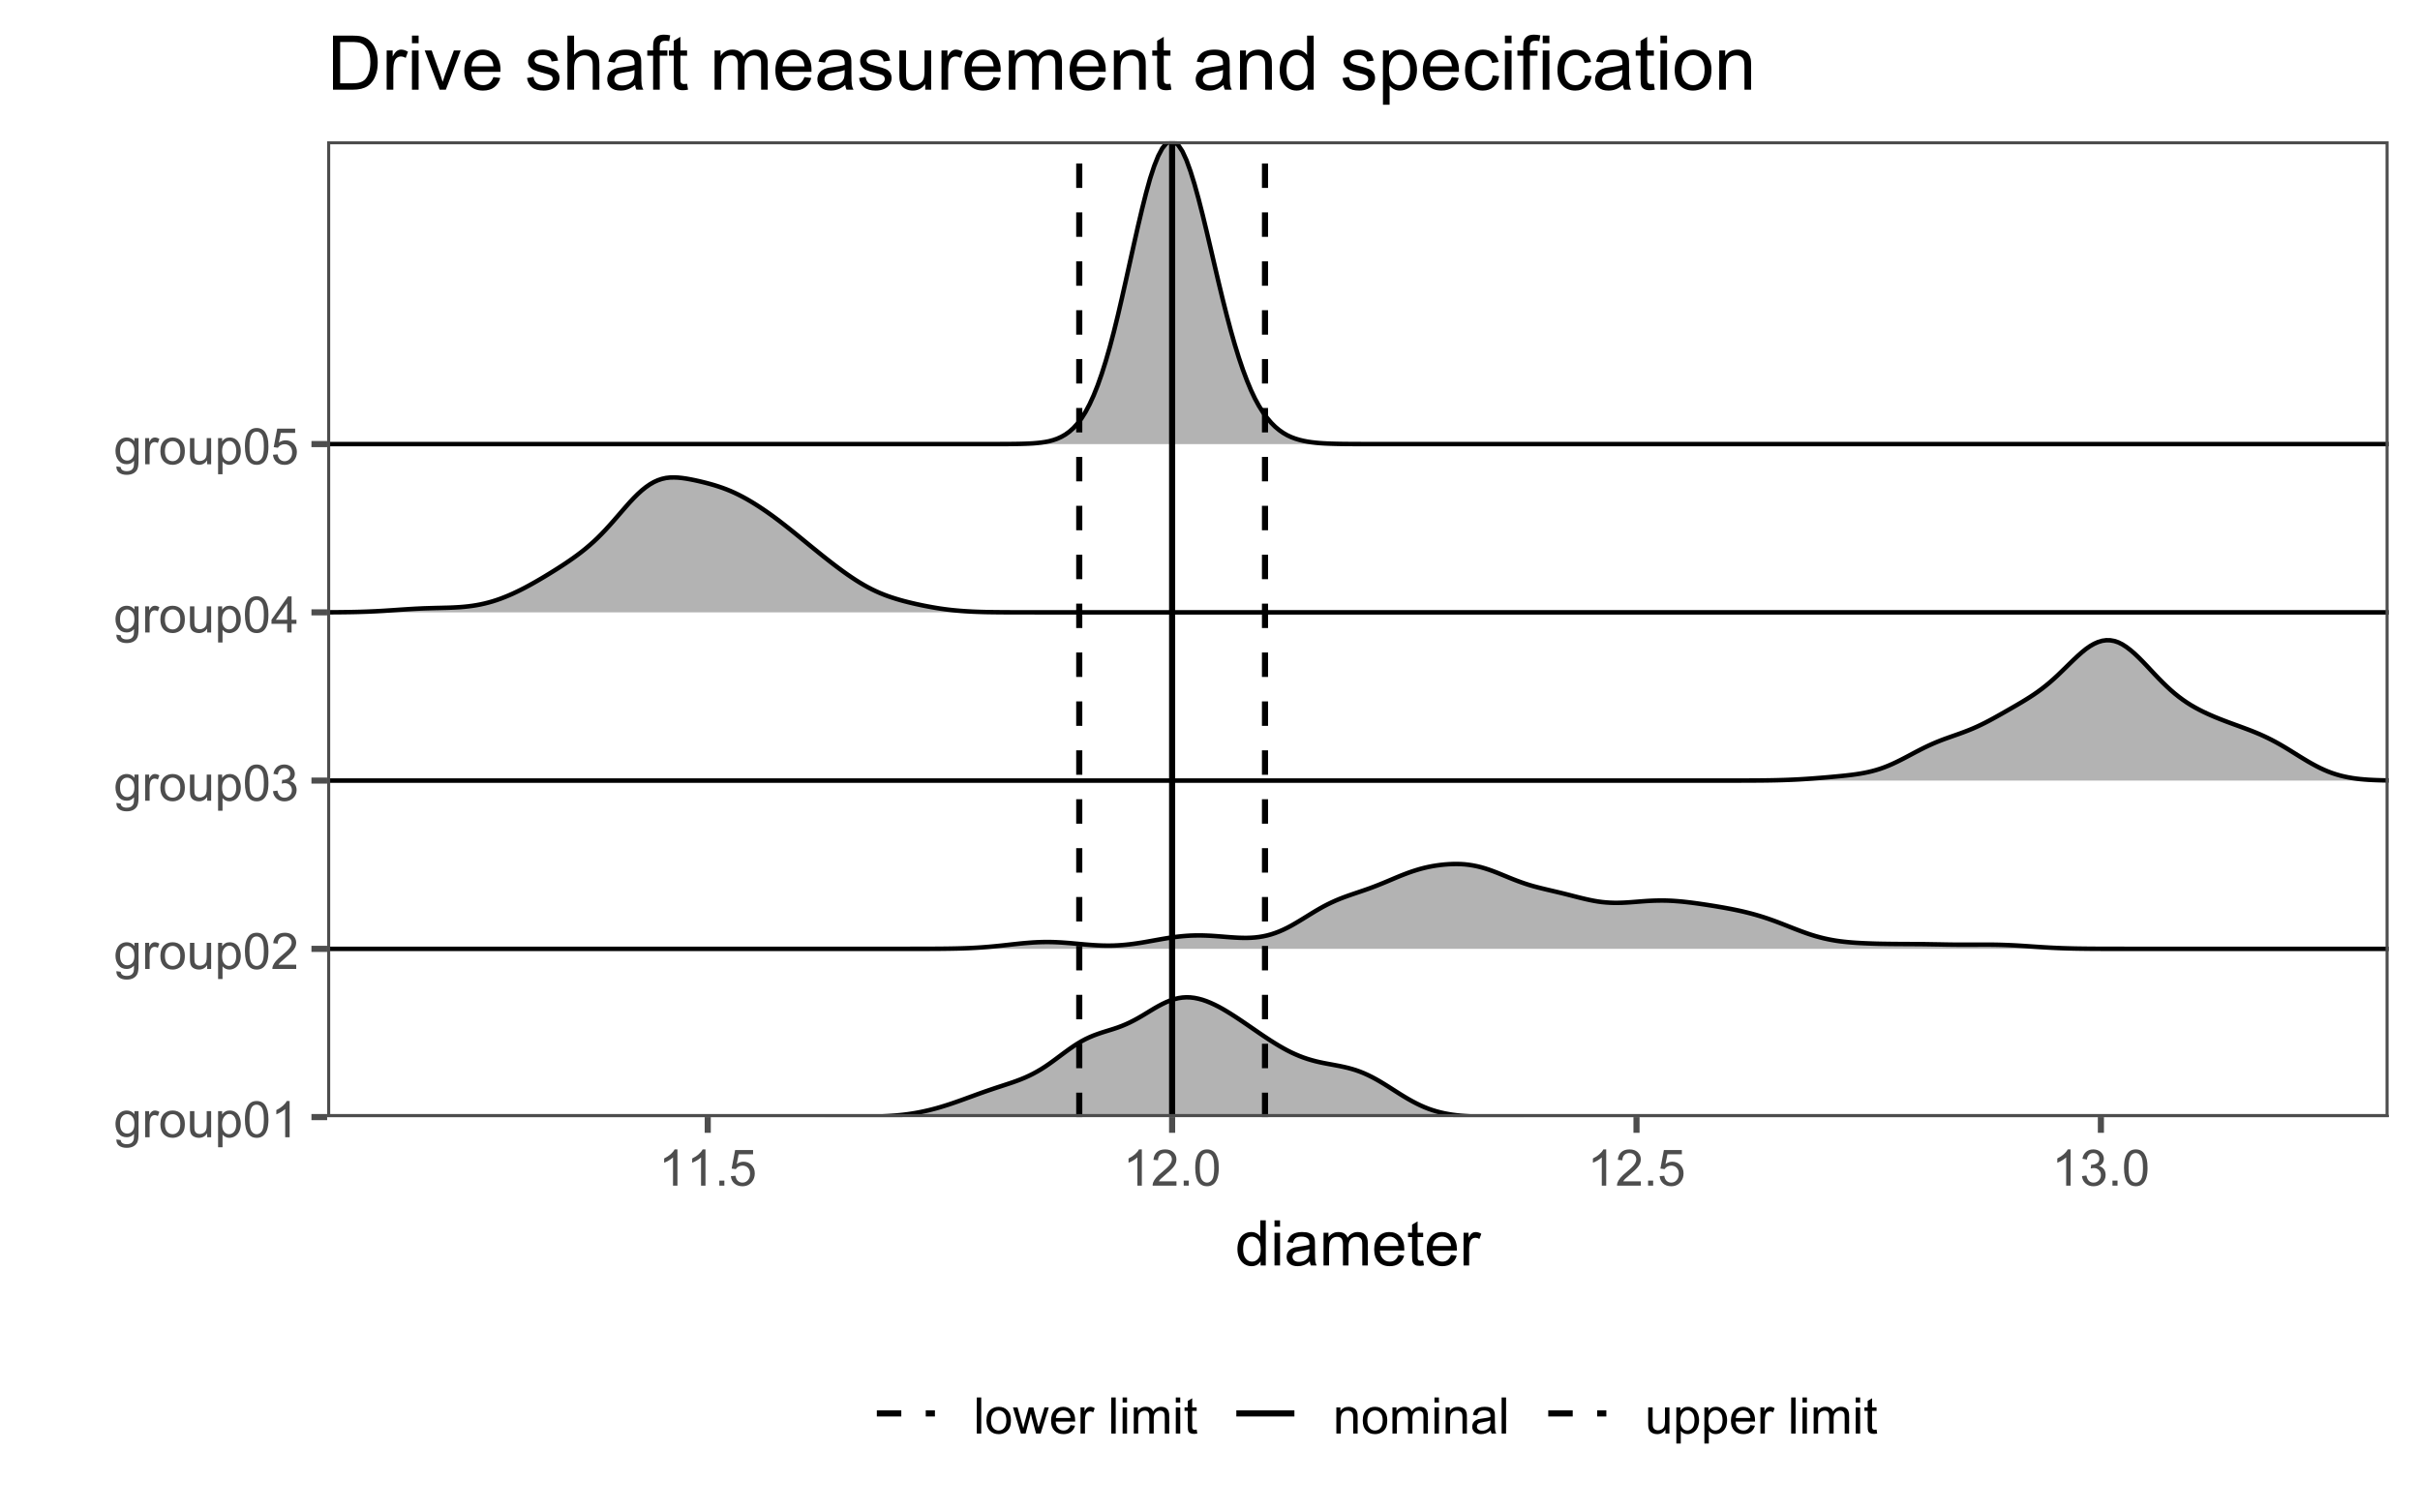 <?xml version="1.0" encoding="UTF-8"?>
<svg xmlns="http://www.w3.org/2000/svg" xmlns:xlink="http://www.w3.org/1999/xlink" width="576" height="360" viewBox="0 0 576 360">
<defs>
<g>
<g id="glyph-0-0">
<path d="M 0.598 0.516 L 1.625 0.668 C 1.664 0.984 1.785 1.215 1.98 1.359 C 2.242 1.555 2.598 1.652 3.055 1.652 C 3.539 1.652 3.918 1.555 4.184 1.359 C 4.449 1.164 4.629 0.891 4.723 0.539 C 4.777 0.324 4.801 -0.129 4.797 -0.812 C 4.336 -0.273 3.762 0 3.078 0 C 2.219 0 1.559 -0.309 1.09 -0.926 C 0.621 -1.543 0.387 -2.281 0.387 -3.148 C 0.387 -3.738 0.492 -4.289 0.711 -4.789 C 0.922 -5.293 1.234 -5.68 1.645 -5.953 C 2.051 -6.227 2.531 -6.363 3.082 -6.363 C 3.816 -6.363 4.422 -6.066 4.898 -5.473 L 4.898 -6.223 L 5.871 -6.223 L 5.871 -0.844 C 5.871 0.125 5.773 0.812 5.574 1.215 C 5.379 1.621 5.066 1.938 4.637 2.172 C 4.211 2.406 3.684 2.523 3.059 2.523 C 2.316 2.523 1.719 2.359 1.258 2.023 C 0.805 1.691 0.582 1.188 0.598 0.516 M 1.469 -3.223 C 1.469 -2.406 1.633 -1.812 1.957 -1.438 C 2.281 -1.062 2.688 -0.875 3.176 -0.875 C 3.66 -0.875 4.066 -1.059 4.395 -1.434 C 4.723 -1.805 4.887 -2.391 4.887 -3.188 C 4.887 -3.949 4.719 -4.523 4.379 -4.91 C 4.043 -5.297 3.633 -5.492 3.156 -5.492 C 2.688 -5.492 2.289 -5.301 1.961 -4.918 C 1.633 -4.539 1.469 -3.973 1.469 -3.223 Z M 1.469 -3.223 "/>
</g>
<g id="glyph-0-1">
<path d="M 0.781 0 L 0.781 -6.223 L 1.727 -6.223 L 1.727 -5.281 C 1.969 -5.719 2.195 -6.012 2.398 -6.152 C 2.605 -6.293 2.828 -6.363 3.078 -6.363 C 3.43 -6.363 3.793 -6.25 4.16 -6.023 L 3.797 -5.047 C 3.539 -5.195 3.281 -5.273 3.023 -5.273 C 2.793 -5.273 2.586 -5.203 2.402 -5.066 C 2.219 -4.926 2.086 -4.734 2.008 -4.488 C 1.891 -4.113 1.836 -3.703 1.836 -3.258 L 1.836 0 Z M 0.781 0 "/>
</g>
<g id="glyph-0-2">
<path d="M 0.398 -3.109 C 0.398 -4.262 0.719 -5.117 1.359 -5.672 C 1.895 -6.133 2.547 -6.363 3.316 -6.363 C 4.172 -6.363 4.871 -6.082 5.414 -5.523 C 5.957 -4.961 6.227 -4.188 6.227 -3.199 C 6.227 -2.398 6.109 -1.77 5.867 -1.309 C 5.629 -0.852 5.277 -0.492 4.82 -0.242 C 4.359 0.012 3.859 0.141 3.316 0.141 C 2.445 0.141 1.742 -0.141 1.203 -0.695 C 0.668 -1.254 0.398 -2.059 0.398 -3.109 M 1.484 -3.109 C 1.484 -2.312 1.656 -1.719 2.004 -1.32 C 2.352 -0.926 2.789 -0.727 3.316 -0.727 C 3.84 -0.727 4.273 -0.926 4.625 -1.324 C 4.969 -1.723 5.145 -2.328 5.145 -3.148 C 5.145 -3.914 4.969 -4.5 4.621 -4.895 C 4.27 -5.293 3.836 -5.492 3.316 -5.492 C 2.789 -5.492 2.352 -5.293 2.004 -4.898 C 1.656 -4.504 1.484 -3.906 1.484 -3.109 Z M 1.484 -3.109 "/>
</g>
<g id="glyph-0-3">
<path d="M 4.867 0 L 4.867 -0.914 C 4.383 -0.211 3.727 0.141 2.895 0.141 C 2.527 0.141 2.184 0.07 1.867 -0.07 C 1.547 -0.211 1.312 -0.387 1.156 -0.602 C 1.004 -0.812 0.895 -1.074 0.832 -1.383 C 0.789 -1.59 0.766 -1.918 0.766 -2.367 L 0.766 -6.223 L 1.82 -6.223 L 1.82 -2.773 C 1.82 -2.219 1.844 -1.848 1.887 -1.656 C 1.953 -1.379 2.094 -1.164 2.309 -1.004 C 2.523 -0.848 2.789 -0.766 3.105 -0.766 C 3.422 -0.766 3.719 -0.848 3.996 -1.012 C 4.273 -1.172 4.469 -1.395 4.586 -1.672 C 4.699 -1.953 4.758 -2.355 4.758 -2.891 L 4.758 -6.223 L 5.812 -6.223 L 5.812 0 Z M 4.867 0 "/>
</g>
<g id="glyph-0-4">
<path d="M 0.789 2.383 L 0.789 -6.223 L 1.75 -6.223 L 1.75 -5.414 C 1.977 -5.73 2.234 -5.969 2.52 -6.125 C 2.805 -6.285 3.148 -6.363 3.555 -6.363 C 4.086 -6.363 4.555 -6.227 4.961 -5.953 C 5.367 -5.68 5.676 -5.293 5.883 -4.797 C 6.09 -4.297 6.195 -3.75 6.195 -3.156 C 6.195 -2.52 6.078 -1.949 5.852 -1.438 C 5.621 -0.93 5.289 -0.539 4.855 -0.266 C 4.418 0.004 3.961 0.141 3.48 0.141 C 3.129 0.141 2.812 0.066 2.535 -0.082 C 2.254 -0.23 2.023 -0.418 1.844 -0.645 L 1.844 2.383 L 0.789 2.383 M 1.746 -3.078 C 1.746 -2.273 1.906 -1.684 2.234 -1.301 C 2.555 -0.918 2.949 -0.727 3.41 -0.727 C 3.879 -0.727 4.281 -0.926 4.613 -1.32 C 4.949 -1.719 5.113 -2.332 5.117 -3.164 C 5.113 -3.957 4.953 -4.551 4.625 -4.945 C 4.301 -5.34 3.91 -5.535 3.457 -5.539 C 3.008 -5.535 2.609 -5.328 2.266 -4.906 C 1.918 -4.488 1.746 -3.875 1.746 -3.078 Z M 1.746 -3.078 "/>
</g>
<g id="glyph-0-5">
<path d="M 0.5 -4.234 C 0.5 -5.25 0.602 -6.07 0.812 -6.688 C 1.02 -7.309 1.332 -7.785 1.742 -8.121 C 2.156 -8.457 2.672 -8.625 3.297 -8.625 C 3.758 -8.625 4.164 -8.531 4.512 -8.348 C 4.859 -8.16 5.145 -7.895 5.375 -7.543 C 5.598 -7.195 5.777 -6.77 5.906 -6.266 C 6.035 -5.766 6.102 -5.086 6.102 -4.234 C 6.102 -3.227 5.996 -2.414 5.789 -1.797 C 5.582 -1.176 5.273 -0.699 4.859 -0.359 C 4.449 -0.023 3.926 0.148 3.297 0.148 C 2.469 0.148 1.82 -0.152 1.348 -0.742 C 0.781 -1.461 0.5 -2.621 0.5 -4.234 M 1.582 -4.234 C 1.582 -2.824 1.746 -1.887 2.078 -1.422 C 2.406 -0.953 2.812 -0.719 3.297 -0.719 C 3.781 -0.719 4.191 -0.953 4.52 -1.422 C 4.852 -1.891 5.016 -2.828 5.016 -4.234 C 5.016 -5.648 4.852 -6.59 4.52 -7.055 C 4.191 -7.52 3.781 -7.75 3.289 -7.75 C 2.801 -7.75 2.414 -7.547 2.125 -7.137 C 1.766 -6.613 1.582 -5.645 1.582 -4.234 Z M 1.582 -4.234 "/>
</g>
<g id="glyph-0-6">
<path d="M 4.469 0 L 3.414 0 L 3.414 -6.719 C 3.16 -6.477 2.828 -6.234 2.418 -5.992 C 2.004 -5.75 1.633 -5.57 1.305 -5.449 L 1.305 -6.469 C 1.895 -6.746 2.41 -7.082 2.852 -7.477 C 3.293 -7.871 3.605 -8.254 3.789 -8.625 L 4.469 -8.625 Z M 4.469 0 "/>
</g>
<g id="glyph-0-7">
<path d="M 6.039 -1.016 L 6.039 0 L 0.363 0 C 0.355 -0.254 0.395 -0.5 0.484 -0.734 C 0.629 -1.117 0.863 -1.5 1.18 -1.875 C 1.5 -2.25 1.957 -2.684 2.562 -3.176 C 3.492 -3.941 4.125 -4.547 4.453 -4.996 C 4.781 -5.441 4.945 -5.867 4.945 -6.266 C 4.945 -6.68 4.797 -7.035 4.496 -7.32 C 4.199 -7.609 3.809 -7.75 3.328 -7.75 C 2.82 -7.75 2.414 -7.602 2.109 -7.297 C 1.805 -6.992 1.648 -6.57 1.648 -6.031 L 0.562 -6.141 C 0.637 -6.949 0.918 -7.566 1.398 -7.988 C 1.883 -8.414 2.535 -8.625 3.352 -8.625 C 4.176 -8.625 4.828 -8.398 5.309 -7.938 C 5.789 -7.484 6.031 -6.914 6.031 -6.242 C 6.031 -5.895 5.957 -5.559 5.82 -5.227 C 5.676 -4.895 5.445 -4.543 5.117 -4.18 C 4.793 -3.809 4.25 -3.305 3.492 -2.664 C 2.859 -2.133 2.453 -1.773 2.273 -1.586 C 2.094 -1.395 1.945 -1.203 1.828 -1.016 Z M 6.039 -1.016 "/>
</g>
<g id="glyph-0-8">
<path d="M 0.504 -2.266 L 1.559 -2.406 C 1.68 -1.812 1.887 -1.379 2.176 -1.117 C 2.469 -0.852 2.82 -0.719 3.242 -0.719 C 3.734 -0.719 4.156 -0.891 4.496 -1.234 C 4.84 -1.578 5.008 -2.004 5.008 -2.516 C 5.008 -2.996 4.852 -3.398 4.535 -3.711 C 4.219 -4.027 3.816 -4.184 3.328 -4.184 C 3.129 -4.184 2.879 -4.145 2.586 -4.066 L 2.703 -4.992 C 2.773 -4.984 2.828 -4.98 2.871 -4.98 C 3.32 -4.98 3.723 -5.098 4.086 -5.332 C 4.441 -5.566 4.621 -5.926 4.625 -6.414 C 4.621 -6.805 4.492 -7.121 4.23 -7.375 C 3.969 -7.629 3.629 -7.758 3.219 -7.758 C 2.805 -7.758 2.465 -7.629 2.191 -7.371 C 1.918 -7.113 1.742 -6.727 1.664 -6.211 L 0.609 -6.398 C 0.738 -7.105 1.031 -7.652 1.488 -8.043 C 1.945 -8.43 2.516 -8.625 3.195 -8.625 C 3.664 -8.625 4.094 -8.523 4.488 -8.324 C 4.883 -8.121 5.184 -7.848 5.395 -7.5 C 5.602 -7.152 5.707 -6.781 5.707 -6.391 C 5.707 -6.02 5.609 -5.684 5.406 -5.379 C 5.211 -5.074 4.914 -4.832 4.523 -4.652 C 5.031 -4.535 5.426 -4.293 5.707 -3.922 C 5.988 -3.555 6.129 -3.09 6.129 -2.539 C 6.129 -1.789 5.855 -1.152 5.309 -0.629 C 4.762 -0.109 4.07 0.152 3.234 0.152 C 2.48 0.152 1.855 -0.074 1.355 -0.523 C 0.859 -0.969 0.574 -1.555 0.504 -2.266 Z M 0.504 -2.266 "/>
</g>
<g id="glyph-0-9">
<path d="M 3.879 0 L 3.879 -2.055 L 0.152 -2.055 L 0.152 -3.023 L 4.07 -8.59 L 4.934 -8.59 L 4.934 -3.023 L 6.094 -3.023 L 6.094 -2.055 L 4.934 -2.055 L 4.934 0 L 3.879 0 M 3.879 -3.023 L 3.879 -6.898 L 1.188 -3.023 Z M 3.879 -3.023 "/>
</g>
<g id="glyph-0-10">
<path d="M 0.5 -2.25 L 1.605 -2.344 C 1.688 -1.805 1.879 -1.398 2.176 -1.129 C 2.477 -0.855 2.836 -0.719 3.258 -0.719 C 3.766 -0.719 4.195 -0.91 4.547 -1.297 C 4.898 -1.676 5.074 -2.188 5.074 -2.82 C 5.074 -3.418 4.906 -3.895 4.566 -4.242 C 4.23 -4.59 3.785 -4.762 3.242 -4.766 C 2.898 -4.762 2.594 -4.688 2.32 -4.531 C 2.047 -4.379 1.832 -4.18 1.676 -3.93 L 0.688 -4.062 L 1.516 -8.473 L 5.789 -8.473 L 5.789 -7.465 L 2.359 -7.465 L 1.898 -5.156 C 2.414 -5.516 2.953 -5.695 3.523 -5.695 C 4.273 -5.695 4.906 -5.434 5.422 -4.914 C 5.938 -4.395 6.195 -3.727 6.195 -2.914 C 6.195 -2.133 5.965 -1.461 5.516 -0.898 C 4.961 -0.203 4.211 0.148 3.258 0.148 C 2.477 0.148 1.84 -0.074 1.344 -0.508 C 0.852 -0.945 0.57 -1.527 0.5 -2.25 Z M 0.5 -2.25 "/>
</g>
<g id="glyph-0-11">
<path d="M 1.09 0 L 1.09 -1.203 L 2.289 -1.203 L 2.289 0 Z M 1.09 0 "/>
</g>
<g id="glyph-0-12">
<path d="M 0.766 0 L 0.766 -8.59 L 1.82 -8.59 L 1.82 0 Z M 0.766 0 "/>
</g>
<g id="glyph-0-13">
<path d="M 1.938 0 L 0.035 -6.223 L 1.125 -6.223 L 2.117 -2.633 L 2.484 -1.297 C 2.5 -1.359 2.609 -1.789 2.805 -2.578 L 3.797 -6.223 L 4.883 -6.223 L 5.812 -2.613 L 6.125 -1.422 L 6.48 -2.625 L 7.547 -6.223 L 8.57 -6.223 L 6.625 0 L 5.531 0 L 4.539 -3.727 L 4.301 -4.789 L 3.039 0 Z M 1.938 0 "/>
</g>
<g id="glyph-0-14">
<path d="M 5.051 -2.004 L 6.141 -1.867 C 5.969 -1.23 5.648 -0.738 5.188 -0.387 C 4.719 -0.035 4.125 0.141 3.406 0.141 C 2.492 0.141 1.773 -0.141 1.238 -0.699 C 0.707 -1.262 0.438 -2.047 0.438 -3.059 C 0.438 -4.105 0.711 -4.918 1.25 -5.496 C 1.789 -6.074 2.484 -6.363 3.344 -6.363 C 4.18 -6.363 4.859 -6.078 5.383 -5.516 C 5.914 -4.945 6.176 -4.148 6.176 -3.125 C 6.176 -3.059 6.172 -2.965 6.172 -2.844 L 1.531 -2.844 C 1.566 -2.156 1.762 -1.633 2.109 -1.273 C 2.457 -0.906 2.891 -0.727 3.41 -0.727 C 3.797 -0.727 4.125 -0.828 4.398 -1.031 C 4.672 -1.234 4.891 -1.559 5.051 -2.004 M 1.586 -3.711 L 5.062 -3.711 C 5.016 -4.23 4.883 -4.625 4.664 -4.887 C 4.328 -5.293 3.891 -5.496 3.359 -5.496 C 2.871 -5.496 2.465 -5.332 2.137 -5.008 C 1.805 -4.684 1.625 -4.25 1.586 -3.711 Z M 1.586 -3.711 "/>
</g>
<g id="glyph-0-15">
</g>
<g id="glyph-0-16">
<path d="M 0.797 -7.375 L 0.797 -8.59 L 1.852 -8.59 L 1.852 -7.375 L 0.797 -7.375 M 0.797 0 L 0.797 -6.223 L 1.852 -6.223 L 1.852 0 Z M 0.797 0 "/>
</g>
<g id="glyph-0-17">
<path d="M 0.789 0 L 0.789 -6.223 L 1.734 -6.223 L 1.734 -5.352 C 1.93 -5.656 2.188 -5.898 2.516 -6.086 C 2.836 -6.27 3.207 -6.363 3.621 -6.363 C 4.082 -6.363 4.461 -6.266 4.754 -6.078 C 5.051 -5.883 5.258 -5.617 5.379 -5.273 C 5.871 -6 6.512 -6.363 7.301 -6.363 C 7.918 -6.363 8.391 -6.191 8.727 -5.852 C 9.055 -5.508 9.223 -4.98 9.223 -4.273 L 9.223 0 L 8.172 0 L 8.172 -3.922 C 8.172 -4.34 8.141 -4.645 8.07 -4.832 C 8.004 -5.016 7.879 -5.164 7.699 -5.281 C 7.52 -5.391 7.309 -5.449 7.066 -5.449 C 6.629 -5.449 6.266 -5.305 5.977 -5.012 C 5.688 -4.723 5.543 -4.254 5.543 -3.617 L 5.543 0 L 4.488 0 L 4.488 -4.043 C 4.488 -4.512 4.402 -4.863 4.23 -5.098 C 4.059 -5.332 3.777 -5.449 3.387 -5.449 C 3.09 -5.449 2.816 -5.371 2.562 -5.215 C 2.312 -5.059 2.129 -4.828 2.016 -4.531 C 1.902 -4.227 1.844 -3.793 1.844 -3.227 L 1.844 0 Z M 0.789 0 "/>
</g>
<g id="glyph-0-18">
<path d="M 3.094 -0.945 L 3.246 -0.012 C 2.949 0.051 2.684 0.082 2.449 0.082 C 2.066 0.082 1.77 0.02 1.559 -0.102 C 1.348 -0.219 1.199 -0.379 1.113 -0.578 C 1.027 -0.773 0.984 -1.188 0.984 -1.82 L 0.984 -5.402 L 0.211 -5.402 L 0.211 -6.223 L 0.984 -6.223 L 0.984 -7.766 L 2.031 -8.398 L 2.031 -6.223 L 3.094 -6.223 L 3.094 -5.402 L 2.031 -5.402 L 2.031 -1.766 C 2.031 -1.461 2.051 -1.27 2.09 -1.184 C 2.125 -1.098 2.188 -1.027 2.27 -0.977 C 2.355 -0.926 2.473 -0.902 2.633 -0.902 C 2.75 -0.902 2.902 -0.914 3.094 -0.945 Z M 3.094 -0.945 "/>
</g>
<g id="glyph-0-19">
<path d="M 0.789 0 L 0.789 -6.223 L 1.742 -6.223 L 1.742 -5.336 C 2.195 -6.02 2.855 -6.363 3.719 -6.363 C 4.094 -6.363 4.441 -6.297 4.754 -6.16 C 5.07 -6.027 5.305 -5.848 5.461 -5.633 C 5.617 -5.41 5.727 -5.152 5.789 -4.852 C 5.828 -4.656 5.848 -4.312 5.848 -3.828 L 5.848 0 L 4.793 0 L 4.793 -3.785 C 4.793 -4.215 4.75 -4.535 4.672 -4.75 C 4.586 -4.961 4.441 -5.133 4.234 -5.258 C 4.023 -5.387 3.781 -5.449 3.5 -5.449 C 3.047 -5.449 2.66 -5.305 2.336 -5.023 C 2.008 -4.734 1.844 -4.195 1.844 -3.398 L 1.844 0 Z M 0.789 0 "/>
</g>
<g id="glyph-0-20">
<path d="M 4.852 -0.766 C 4.461 -0.434 4.086 -0.199 3.723 -0.062 C 3.363 0.07 2.973 0.141 2.562 0.141 C 1.875 0.141 1.352 -0.027 0.984 -0.359 C 0.617 -0.695 0.434 -1.121 0.434 -1.641 C 0.434 -1.945 0.504 -2.223 0.641 -2.477 C 0.781 -2.727 0.961 -2.93 1.188 -3.082 C 1.41 -3.234 1.664 -3.348 1.945 -3.43 C 2.152 -3.48 2.465 -3.535 2.883 -3.586 C 3.734 -3.688 4.359 -3.809 4.766 -3.949 C 4.766 -4.094 4.77 -4.184 4.77 -4.227 C 4.77 -4.652 4.672 -4.957 4.469 -5.133 C 4.203 -5.371 3.801 -5.492 3.27 -5.492 C 2.773 -5.492 2.406 -5.402 2.172 -5.23 C 1.934 -5.055 1.758 -4.746 1.648 -4.305 L 0.617 -4.445 C 0.707 -4.887 0.863 -5.246 1.078 -5.516 C 1.293 -5.789 1.602 -5.996 2.008 -6.145 C 2.414 -6.289 2.887 -6.363 3.422 -6.363 C 3.953 -6.363 4.383 -6.301 4.719 -6.176 C 5.047 -6.051 5.293 -5.895 5.449 -5.703 C 5.605 -5.516 5.715 -5.273 5.777 -4.984 C 5.812 -4.805 5.828 -4.484 5.828 -4.016 L 5.828 -2.609 C 5.828 -1.629 5.852 -1.008 5.898 -0.746 C 5.941 -0.488 6.031 -0.238 6.164 0 L 5.062 0 C 4.953 -0.219 4.883 -0.477 4.852 -0.766 M 4.766 -3.125 C 4.379 -2.965 3.805 -2.832 3.039 -2.727 C 2.605 -2.66 2.301 -2.59 2.121 -2.516 C 1.941 -2.434 1.801 -2.32 1.703 -2.172 C 1.605 -2.02 1.559 -1.852 1.559 -1.672 C 1.559 -1.387 1.664 -1.152 1.879 -0.969 C 2.09 -0.781 2.402 -0.684 2.812 -0.688 C 3.219 -0.684 3.578 -0.773 3.898 -0.953 C 4.211 -1.129 4.445 -1.371 4.594 -1.68 C 4.707 -1.918 4.762 -2.27 4.766 -2.734 Z M 4.766 -3.125 "/>
</g>
<g id="glyph-1-0">
<path d="M 6.035 0 L 6.035 -0.98 C 5.543 -0.211 4.816 0.176 3.859 0.176 C 3.238 0.176 2.668 0.004 2.148 -0.336 C 1.629 -0.68 1.227 -1.156 0.941 -1.77 C 0.656 -2.383 0.512 -3.086 0.512 -3.883 C 0.512 -4.656 0.641 -5.363 0.902 -5.996 C 1.16 -6.629 1.547 -7.113 2.066 -7.449 C 2.582 -7.785 3.16 -7.953 3.801 -7.953 C 4.27 -7.953 4.688 -7.855 5.055 -7.656 C 5.422 -7.461 5.719 -7.203 5.945 -6.883 L 5.945 -10.738 L 7.258 -10.738 L 7.258 0 L 6.035 0 M 1.867 -3.883 C 1.867 -2.887 2.078 -2.141 2.496 -1.648 C 2.918 -1.156 3.414 -0.906 3.984 -0.906 C 4.559 -0.906 5.051 -1.145 5.453 -1.613 C 5.855 -2.086 6.059 -2.805 6.059 -3.773 C 6.059 -4.836 5.852 -5.617 5.441 -6.117 C 5.031 -6.613 4.527 -6.863 3.926 -6.863 C 3.34 -6.863 2.852 -6.625 2.457 -6.145 C 2.062 -5.668 1.867 -4.91 1.867 -3.883 Z M 1.867 -3.883 "/>
</g>
<g id="glyph-1-1">
<path d="M 0.996 -9.223 L 0.996 -10.738 L 2.312 -10.738 L 2.312 -9.223 L 0.996 -9.223 M 0.996 0 L 0.996 -7.777 L 2.312 -7.777 L 2.312 0 Z M 0.996 0 "/>
</g>
<g id="glyph-1-2">
<path d="M 6.062 -0.961 C 5.574 -0.543 5.105 -0.25 4.656 -0.082 C 4.203 0.09 3.719 0.176 3.199 0.176 C 2.348 0.176 1.688 -0.031 1.23 -0.449 C 0.77 -0.867 0.543 -1.402 0.543 -2.051 C 0.543 -2.43 0.629 -2.781 0.801 -3.094 C 0.977 -3.41 1.203 -3.664 1.484 -3.852 C 1.766 -4.043 2.078 -4.188 2.43 -4.285 C 2.691 -4.352 3.082 -4.418 3.602 -4.484 C 4.668 -4.609 5.453 -4.762 5.953 -4.938 C 5.961 -5.117 5.961 -5.23 5.961 -5.281 C 5.961 -5.816 5.836 -6.195 5.59 -6.414 C 5.25 -6.715 4.75 -6.863 4.086 -6.863 C 3.465 -6.863 3.008 -6.754 2.715 -6.535 C 2.418 -6.32 2.199 -5.934 2.059 -5.383 L 0.77 -5.559 C 0.887 -6.109 1.078 -6.555 1.348 -6.895 C 1.617 -7.234 2.004 -7.496 2.512 -7.68 C 3.02 -7.863 3.609 -7.953 4.277 -7.953 C 4.941 -7.953 5.48 -7.875 5.895 -7.719 C 6.312 -7.562 6.617 -7.367 6.812 -7.129 C 7.008 -6.895 7.145 -6.594 7.223 -6.234 C 7.266 -6.008 7.289 -5.602 7.289 -5.016 L 7.289 -3.258 C 7.289 -2.035 7.316 -1.258 7.371 -0.934 C 7.43 -0.609 7.539 -0.297 7.703 0 L 6.328 0 C 6.191 -0.273 6.102 -0.594 6.062 -0.961 M 5.953 -3.902 C 5.477 -3.707 4.758 -3.543 3.801 -3.406 C 3.258 -3.328 2.875 -3.238 2.652 -3.141 C 2.426 -3.043 2.254 -2.902 2.133 -2.715 C 2.008 -2.527 1.949 -2.316 1.949 -2.086 C 1.949 -1.734 2.082 -1.441 2.348 -1.207 C 2.613 -0.973 3.004 -0.855 3.516 -0.855 C 4.023 -0.855 4.477 -0.969 4.871 -1.191 C 5.266 -1.414 5.555 -1.715 5.742 -2.102 C 5.883 -2.398 5.953 -2.84 5.953 -3.422 Z M 5.953 -3.902 "/>
</g>
<g id="glyph-1-3">
<path d="M 0.988 0 L 0.988 -7.777 L 2.168 -7.777 L 2.168 -6.688 C 2.41 -7.066 2.738 -7.375 3.141 -7.605 C 3.547 -7.84 4.008 -7.953 4.527 -7.953 C 5.102 -7.953 5.574 -7.836 5.945 -7.594 C 6.312 -7.355 6.57 -7.02 6.723 -6.594 C 7.34 -7.5 8.141 -7.953 9.125 -7.953 C 9.898 -7.953 10.492 -7.742 10.906 -7.312 C 11.32 -6.887 11.527 -6.227 11.527 -5.34 L 11.527 0 L 10.219 0 L 10.219 -4.898 C 10.219 -5.426 10.176 -5.809 10.09 -6.039 C 10.004 -6.27 9.848 -6.457 9.625 -6.598 C 9.398 -6.742 9.137 -6.812 8.832 -6.812 C 8.285 -6.812 7.832 -6.629 7.469 -6.266 C 7.109 -5.902 6.93 -5.32 6.93 -4.52 L 6.93 0 L 5.609 0 L 5.609 -5.055 C 5.609 -5.641 5.504 -6.078 5.289 -6.371 C 5.074 -6.664 4.723 -6.812 4.234 -6.812 C 3.863 -6.812 3.52 -6.715 3.203 -6.52 C 2.891 -6.324 2.66 -6.039 2.52 -5.66 C 2.379 -5.285 2.309 -4.742 2.309 -4.035 L 2.309 0 Z M 0.988 0 "/>
</g>
<g id="glyph-1-4">
<path d="M 6.312 -2.504 L 7.676 -2.336 C 7.461 -1.539 7.062 -0.922 6.48 -0.484 C 5.902 -0.043 5.16 0.176 4.254 0.176 C 3.117 0.176 2.215 -0.176 1.551 -0.875 C 0.883 -1.574 0.551 -2.559 0.551 -3.824 C 0.551 -5.133 0.887 -6.148 1.559 -6.871 C 2.234 -7.594 3.109 -7.953 4.184 -7.953 C 5.223 -7.953 6.07 -7.602 6.73 -6.891 C 7.391 -6.184 7.719 -5.188 7.719 -3.902 C 7.719 -3.824 7.719 -3.707 7.711 -3.551 L 1.91 -3.551 C 1.961 -2.699 2.203 -2.043 2.637 -1.59 C 3.07 -1.137 3.613 -0.906 4.262 -0.906 C 4.746 -0.906 5.16 -1.035 5.5 -1.289 C 5.844 -1.543 6.113 -1.949 6.312 -2.504 M 1.984 -4.637 L 6.328 -4.637 C 6.27 -5.289 6.102 -5.781 5.828 -6.109 C 5.41 -6.617 4.867 -6.871 4.195 -6.871 C 3.59 -6.871 3.082 -6.668 2.668 -6.262 C 2.258 -5.855 2.027 -5.316 1.984 -4.637 Z M 1.984 -4.637 "/>
</g>
<g id="glyph-1-5">
<path d="M 3.867 -1.18 L 4.059 -0.016 C 3.688 0.062 3.355 0.102 3.062 0.102 C 2.582 0.102 2.211 0.027 1.949 -0.125 C 1.684 -0.277 1.5 -0.477 1.391 -0.723 C 1.285 -0.969 1.23 -1.488 1.23 -2.277 L 1.23 -6.754 L 0.266 -6.754 L 0.266 -7.777 L 1.23 -7.777 L 1.23 -9.703 L 2.543 -10.496 L 2.543 -7.777 L 3.867 -7.777 L 3.867 -6.754 L 2.543 -6.754 L 2.543 -2.203 C 2.543 -1.828 2.566 -1.586 2.609 -1.48 C 2.656 -1.371 2.734 -1.285 2.84 -1.223 C 2.941 -1.16 3.094 -1.129 3.289 -1.129 C 3.434 -1.129 3.629 -1.145 3.867 -1.18 Z M 3.867 -1.18 "/>
</g>
<g id="glyph-1-6">
<path d="M 0.973 0 L 0.973 -7.777 L 2.16 -7.777 L 2.16 -6.598 C 2.465 -7.152 2.742 -7.516 3 -7.691 C 3.254 -7.867 3.539 -7.953 3.844 -7.953 C 4.289 -7.953 4.742 -7.812 5.199 -7.531 L 4.746 -6.305 C 4.422 -6.496 4.102 -6.59 3.781 -6.594 C 3.492 -6.59 3.23 -6.504 3.004 -6.332 C 2.773 -6.16 2.609 -5.918 2.512 -5.609 C 2.367 -5.141 2.293 -4.629 2.293 -4.07 L 2.293 0 Z M 0.973 0 "/>
</g>
<g id="glyph-2-0">
<path d="M 1.391 0 L 1.391 -12.883 L 5.828 -12.883 C 6.828 -12.883 7.594 -12.824 8.121 -12.699 C 8.859 -12.531 9.488 -12.223 10.012 -11.777 C 10.691 -11.203 11.199 -10.469 11.535 -9.574 C 11.871 -8.684 12.039 -7.66 12.039 -6.512 C 12.039 -5.535 11.926 -4.668 11.699 -3.91 C 11.469 -3.156 11.176 -2.531 10.82 -2.035 C 10.461 -1.539 10.07 -1.148 9.645 -0.867 C 9.223 -0.582 8.707 -0.367 8.109 -0.219 C 7.508 -0.074 6.816 0 6.039 0 L 1.391 0 M 3.094 -1.52 L 5.844 -1.52 C 6.695 -1.52 7.359 -1.602 7.844 -1.758 C 8.328 -1.914 8.711 -2.137 9 -2.426 C 9.406 -2.828 9.719 -3.375 9.945 -4.055 C 10.172 -4.738 10.281 -5.566 10.281 -6.539 C 10.281 -7.887 10.062 -8.922 9.621 -9.645 C 9.176 -10.371 8.641 -10.855 8.008 -11.102 C 7.551 -11.277 6.812 -11.363 5.801 -11.363 L 3.094 -11.363 Z M 3.094 -1.52 "/>
</g>
<g id="glyph-2-1">
<path d="M 1.168 0 L 1.168 -9.336 L 2.594 -9.336 L 2.594 -7.918 C 2.957 -8.582 3.293 -9.016 3.598 -9.227 C 3.906 -9.438 4.246 -9.547 4.613 -9.547 C 5.148 -9.547 5.688 -9.375 6.242 -9.035 L 5.695 -7.566 C 5.309 -7.797 4.922 -7.91 4.535 -7.91 C 4.188 -7.91 3.879 -7.805 3.602 -7.598 C 3.328 -7.391 3.133 -7.102 3.016 -6.734 C 2.84 -6.172 2.75 -5.555 2.75 -4.887 L 2.75 0 Z M 1.168 0 "/>
</g>
<g id="glyph-2-2">
<path d="M 1.195 -11.066 L 1.195 -12.883 L 2.777 -12.883 L 2.777 -11.066 L 1.195 -11.066 M 1.195 0 L 1.195 -9.336 L 2.777 -9.336 L 2.777 0 Z M 1.195 0 "/>
</g>
<g id="glyph-2-3">
<path d="M 3.781 0 L 0.227 -9.336 L 1.898 -9.336 L 3.902 -3.742 C 4.117 -3.141 4.316 -2.516 4.5 -1.863 C 4.641 -2.355 4.836 -2.945 5.09 -3.641 L 7.164 -9.336 L 8.789 -9.336 L 5.258 0 Z M 3.781 0 "/>
</g>
<g id="glyph-2-4">
<path d="M 7.578 -3.008 L 9.211 -2.805 C 8.953 -1.848 8.477 -1.105 7.777 -0.578 C 7.082 -0.055 6.191 0.211 5.105 0.211 C 3.742 0.211 2.66 -0.211 1.859 -1.051 C 1.059 -1.891 0.66 -3.07 0.66 -4.586 C 0.66 -6.156 1.062 -7.375 1.871 -8.242 C 2.68 -9.109 3.73 -9.547 5.02 -9.547 C 6.266 -9.547 7.285 -9.121 8.078 -8.27 C 8.867 -7.422 9.266 -6.227 9.266 -4.684 C 9.266 -4.59 9.262 -4.449 9.254 -4.262 L 2.293 -4.262 C 2.352 -3.238 2.641 -2.453 3.164 -1.906 C 3.684 -1.363 4.336 -1.09 5.117 -1.09 C 5.695 -1.09 6.191 -1.242 6.602 -1.547 C 7.012 -1.852 7.336 -2.336 7.578 -3.008 M 2.383 -5.562 L 7.594 -5.562 C 7.523 -6.348 7.324 -6.938 6.996 -7.328 C 6.492 -7.938 5.84 -8.242 5.035 -8.242 C 4.309 -8.242 3.699 -8 3.203 -7.516 C 2.707 -7.027 2.434 -6.379 2.383 -5.562 Z M 2.383 -5.562 "/>
</g>
<g id="glyph-2-5">
</g>
<g id="glyph-2-6">
<path d="M 0.555 -2.785 L 2.117 -3.031 C 2.207 -2.406 2.449 -1.926 2.852 -1.59 C 3.254 -1.258 3.812 -1.09 4.535 -1.09 C 5.262 -1.09 5.801 -1.238 6.152 -1.535 C 6.504 -1.828 6.68 -2.176 6.68 -2.574 C 6.68 -2.934 6.523 -3.215 6.215 -3.418 C 5.996 -3.559 5.457 -3.738 4.598 -3.953 C 3.438 -4.246 2.633 -4.5 2.184 -4.715 C 1.734 -4.93 1.395 -5.227 1.164 -5.602 C 0.934 -5.98 0.816 -6.398 0.816 -6.855 C 0.816 -7.27 0.914 -7.656 1.102 -8.012 C 1.293 -8.367 1.551 -8.66 1.883 -8.895 C 2.125 -9.074 2.461 -9.23 2.887 -9.355 C 3.312 -9.48 3.766 -9.547 4.254 -9.547 C 4.984 -9.547 5.629 -9.438 6.184 -9.227 C 6.738 -9.016 7.145 -8.73 7.41 -8.371 C 7.672 -8.012 7.855 -7.527 7.953 -6.926 L 6.406 -6.715 C 6.336 -7.195 6.133 -7.57 5.797 -7.84 C 5.461 -8.109 4.984 -8.242 4.367 -8.242 C 3.641 -8.242 3.121 -8.125 2.812 -7.883 C 2.5 -7.645 2.348 -7.363 2.348 -7.039 C 2.348 -6.836 2.41 -6.648 2.539 -6.484 C 2.668 -6.316 2.871 -6.176 3.148 -6.062 C 3.305 -6.004 3.77 -5.871 4.543 -5.66 C 5.664 -5.359 6.445 -5.117 6.887 -4.926 C 7.328 -4.734 7.676 -4.457 7.93 -4.094 C 8.18 -3.73 8.305 -3.281 8.305 -2.742 C 8.305 -2.215 8.152 -1.719 7.844 -1.254 C 7.535 -0.785 7.094 -0.426 6.512 -0.172 C 5.934 0.082 5.277 0.211 4.543 0.211 C 3.332 0.211 2.406 -0.043 1.77 -0.547 C 1.137 -1.047 0.73 -1.797 0.555 -2.785 Z M 0.555 -2.785 "/>
</g>
<g id="glyph-2-7">
<path d="M 1.188 0 L 1.188 -12.883 L 2.77 -12.883 L 2.77 -8.262 C 3.508 -9.117 4.438 -9.547 5.562 -9.547 C 6.254 -9.547 6.855 -9.41 7.367 -9.137 C 7.875 -8.863 8.238 -8.488 8.461 -8.008 C 8.68 -7.527 8.789 -6.828 8.789 -5.914 L 8.789 0 L 7.207 0 L 7.207 -5.914 C 7.207 -6.707 7.035 -7.281 6.691 -7.641 C 6.352 -8.004 5.863 -8.184 5.238 -8.184 C 4.77 -8.184 4.328 -8.062 3.914 -7.816 C 3.504 -7.574 3.207 -7.246 3.031 -6.828 C 2.855 -6.414 2.77 -5.84 2.77 -5.105 L 2.77 0 Z M 1.188 0 "/>
</g>
<g id="glyph-2-8">
<path d="M 7.277 -1.152 C 6.691 -0.652 6.129 -0.301 5.586 -0.098 C 5.043 0.109 4.461 0.211 3.84 0.211 C 2.816 0.211 2.027 -0.039 1.477 -0.539 C 0.926 -1.043 0.648 -1.68 0.648 -2.461 C 0.648 -2.918 0.754 -3.336 0.961 -3.715 C 1.172 -4.09 1.441 -4.395 1.781 -4.625 C 2.117 -4.852 2.496 -5.023 2.918 -5.141 C 3.227 -5.223 3.695 -5.301 4.324 -5.379 C 5.602 -5.531 6.543 -5.711 7.145 -5.922 C 7.152 -6.141 7.156 -6.277 7.156 -6.336 C 7.156 -6.98 7.004 -7.434 6.707 -7.699 C 6.301 -8.055 5.699 -8.234 4.906 -8.234 C 4.16 -8.234 3.609 -8.105 3.258 -7.844 C 2.902 -7.582 2.641 -7.121 2.469 -6.461 L 0.922 -6.672 C 1.062 -7.332 1.293 -7.867 1.617 -8.273 C 1.938 -8.684 2.406 -8.996 3.016 -9.215 C 3.625 -9.434 4.328 -9.547 5.133 -9.547 C 5.93 -9.547 6.578 -9.449 7.074 -9.266 C 7.574 -9.074 7.938 -8.84 8.172 -8.555 C 8.406 -8.273 8.57 -7.914 8.664 -7.48 C 8.719 -7.211 8.746 -6.723 8.746 -6.02 L 8.746 -3.91 C 8.746 -2.441 8.777 -1.512 8.848 -1.121 C 8.914 -0.73 9.047 -0.355 9.246 0 L 7.594 0 C 7.43 -0.328 7.324 -0.711 7.277 -1.152 M 7.145 -4.684 C 6.57 -4.449 5.711 -4.25 4.562 -4.086 C 3.91 -3.992 3.449 -3.887 3.18 -3.77 C 2.91 -3.652 2.703 -3.48 2.559 -3.258 C 2.41 -3.031 2.336 -2.781 2.336 -2.504 C 2.336 -2.082 2.496 -1.73 2.816 -1.449 C 3.137 -1.168 3.602 -1.027 4.219 -1.027 C 4.828 -1.027 5.371 -1.16 5.844 -1.43 C 6.32 -1.695 6.668 -2.059 6.891 -2.523 C 7.059 -2.879 7.145 -3.406 7.145 -4.105 Z M 7.145 -4.684 "/>
</g>
<g id="glyph-2-9">
<path d="M 1.562 0 L 1.562 -8.102 L 0.168 -8.102 L 0.168 -9.336 L 1.562 -9.336 L 1.562 -10.328 C 1.562 -10.953 1.621 -11.418 1.73 -11.727 C 1.883 -12.133 2.152 -12.469 2.535 -12.723 C 2.918 -12.977 3.457 -13.105 4.148 -13.105 C 4.594 -13.105 5.086 -13.051 5.625 -12.945 L 5.387 -11.566 C 5.059 -11.625 4.75 -11.656 4.457 -11.656 C 3.977 -11.656 3.637 -11.551 3.438 -11.348 C 3.238 -11.141 3.137 -10.758 3.137 -10.195 L 3.137 -9.336 L 4.957 -9.336 L 4.957 -8.102 L 3.137 -8.102 L 3.137 0 Z M 1.562 0 "/>
</g>
<g id="glyph-2-10">
<path d="M 4.641 -1.414 L 4.867 -0.016 C 4.422 0.074 4.023 0.125 3.672 0.125 C 3.098 0.125 2.656 0.031 2.336 -0.148 C 2.023 -0.332 1.797 -0.57 1.672 -0.867 C 1.539 -1.16 1.477 -1.785 1.477 -2.734 L 1.477 -8.102 L 0.316 -8.102 L 0.316 -9.336 L 1.477 -9.336 L 1.477 -11.645 L 3.051 -12.594 L 3.051 -9.336 L 4.641 -9.336 L 4.641 -8.102 L 3.051 -8.102 L 3.051 -2.645 C 3.051 -2.195 3.078 -1.902 3.133 -1.773 C 3.188 -1.645 3.281 -1.543 3.406 -1.469 C 3.531 -1.391 3.711 -1.352 3.945 -1.352 C 4.121 -1.352 4.352 -1.375 4.641 -1.414 Z M 4.641 -1.414 "/>
</g>
<g id="glyph-2-11">
<path d="M 1.188 0 L 1.188 -9.336 L 2.602 -9.336 L 2.602 -8.023 C 2.895 -8.48 3.285 -8.848 3.77 -9.129 C 4.258 -9.406 4.809 -9.547 5.43 -9.547 C 6.121 -9.547 6.691 -9.402 7.133 -9.113 C 7.574 -8.828 7.887 -8.426 8.07 -7.91 C 8.805 -9 9.766 -9.547 10.953 -9.547 C 11.875 -9.547 12.59 -9.289 13.086 -8.777 C 13.586 -8.262 13.836 -7.473 13.836 -6.406 L 13.836 0 L 12.262 0 L 12.262 -5.879 C 12.262 -6.512 12.211 -6.969 12.105 -7.246 C 12.004 -7.523 11.816 -7.75 11.547 -7.918 C 11.277 -8.09 10.961 -8.172 10.602 -8.172 C 9.941 -8.172 9.398 -7.957 8.965 -7.52 C 8.531 -7.082 8.312 -6.383 8.312 -5.422 L 8.312 0 L 6.734 0 L 6.734 -6.062 C 6.734 -6.766 6.602 -7.293 6.344 -7.648 C 6.086 -7.996 5.664 -8.172 5.078 -8.172 C 4.633 -8.172 4.223 -8.055 3.844 -7.82 C 3.469 -7.586 3.191 -7.246 3.023 -6.793 C 2.852 -6.344 2.77 -5.691 2.77 -4.844 L 2.77 0 Z M 1.188 0 "/>
</g>
<g id="glyph-2-12">
<path d="M 7.305 0 L 7.305 -1.371 C 6.578 -0.316 5.59 0.211 4.344 0.211 C 3.789 0.211 3.277 0.105 2.801 -0.105 C 2.32 -0.316 1.969 -0.582 1.734 -0.902 C 1.504 -1.219 1.34 -1.613 1.25 -2.074 C 1.184 -2.383 1.152 -2.875 1.152 -3.551 L 1.152 -9.336 L 2.734 -9.336 L 2.734 -4.156 C 2.734 -3.332 2.766 -2.773 2.828 -2.488 C 2.93 -2.07 3.141 -1.746 3.461 -1.508 C 3.785 -1.27 4.184 -1.152 4.656 -1.152 C 5.133 -1.152 5.578 -1.273 5.992 -1.516 C 6.41 -1.758 6.703 -2.09 6.879 -2.508 C 7.051 -2.93 7.137 -3.535 7.137 -4.332 L 7.137 -9.336 L 8.719 -9.336 L 8.719 0 Z M 7.305 0 "/>
</g>
<g id="glyph-2-13">
<path d="M 1.188 0 L 1.188 -9.336 L 2.609 -9.336 L 2.609 -8.008 C 3.297 -9.031 4.285 -9.547 5.582 -9.547 C 6.145 -9.547 6.66 -9.445 7.133 -9.242 C 7.605 -9.039 7.957 -8.773 8.191 -8.445 C 8.426 -8.117 8.59 -7.727 8.684 -7.277 C 8.742 -6.984 8.773 -6.473 8.773 -5.738 L 8.773 0 L 7.188 0 L 7.188 -5.68 C 7.188 -6.32 7.129 -6.805 7.004 -7.125 C 6.883 -7.441 6.664 -7.699 6.352 -7.887 C 6.035 -8.078 5.668 -8.172 5.246 -8.172 C 4.574 -8.172 3.992 -7.961 3.504 -7.531 C 3.012 -7.105 2.77 -6.293 2.77 -5.098 L 2.77 0 Z M 1.188 0 "/>
</g>
<g id="glyph-2-14">
<path d="M 7.242 0 L 7.242 -1.18 C 6.648 -0.254 5.781 0.211 4.633 0.211 C 3.887 0.211 3.203 0.004 2.578 -0.406 C 1.957 -0.812 1.473 -1.387 1.129 -2.121 C 0.785 -2.859 0.617 -3.703 0.617 -4.656 C 0.617 -5.59 0.77 -6.434 1.082 -7.195 C 1.391 -7.953 1.855 -8.535 2.477 -8.938 C 3.098 -9.344 3.793 -9.547 4.562 -9.547 C 5.125 -9.547 5.625 -9.426 6.062 -9.188 C 6.504 -8.953 6.859 -8.641 7.137 -8.262 L 7.137 -12.883 L 8.711 -12.883 L 8.711 0 L 7.242 0 M 2.242 -4.656 C 2.242 -3.461 2.492 -2.57 2.996 -1.977 C 3.5 -1.387 4.094 -1.09 4.781 -1.09 C 5.473 -1.09 6.059 -1.371 6.543 -1.938 C 7.027 -2.504 7.27 -3.367 7.27 -4.527 C 7.27 -5.805 7.023 -6.742 6.531 -7.34 C 6.039 -7.938 5.43 -8.234 4.711 -8.234 C 4.008 -8.234 3.422 -7.949 2.949 -7.375 C 2.477 -6.801 2.242 -5.895 2.242 -4.656 Z M 2.242 -4.656 "/>
</g>
<g id="glyph-2-15">
<path d="M 1.188 3.578 L 1.188 -9.336 L 2.629 -9.336 L 2.629 -8.121 C 2.969 -8.594 3.352 -8.953 3.781 -9.188 C 4.207 -9.426 4.727 -9.547 5.336 -9.547 C 6.133 -9.547 6.836 -9.34 7.445 -8.93 C 8.055 -8.52 8.512 -7.941 8.824 -7.195 C 9.133 -6.445 9.289 -5.629 9.289 -4.738 C 9.289 -3.781 9.117 -2.922 8.777 -2.156 C 8.434 -1.395 7.934 -0.809 7.281 -0.398 C 6.629 0.008 5.941 0.211 5.219 0.211 C 4.695 0.211 4.219 0.098 3.801 -0.125 C 3.383 -0.344 3.039 -0.625 2.77 -0.969 L 2.77 3.578 L 1.188 3.578 M 2.617 -4.613 C 2.617 -3.414 2.863 -2.523 3.348 -1.953 C 3.836 -1.375 4.422 -1.09 5.117 -1.09 C 5.82 -1.09 6.422 -1.387 6.922 -1.98 C 7.422 -2.578 7.672 -3.5 7.672 -4.746 C 7.672 -5.934 7.43 -6.824 6.938 -7.418 C 6.449 -8.008 5.863 -8.305 5.188 -8.305 C 4.512 -8.305 3.914 -7.992 3.398 -7.359 C 2.879 -6.73 2.617 -5.816 2.617 -4.613 Z M 2.617 -4.613 "/>
</g>
<g id="glyph-2-16">
<path d="M 7.277 -3.418 L 8.832 -3.219 C 8.664 -2.145 8.227 -1.305 7.527 -0.699 C 6.828 -0.094 5.969 0.211 4.949 0.211 C 3.672 0.211 2.645 -0.207 1.867 -1.043 C 1.09 -1.875 0.703 -3.074 0.703 -4.633 C 0.703 -5.641 0.871 -6.523 1.203 -7.277 C 1.539 -8.031 2.047 -8.602 2.73 -8.977 C 3.41 -9.355 4.152 -9.547 4.957 -9.547 C 5.969 -9.547 6.801 -9.289 7.445 -8.777 C 8.09 -8.262 8.5 -7.535 8.684 -6.594 L 7.145 -6.355 C 7 -6.98 6.738 -7.453 6.367 -7.77 C 5.996 -8.086 5.547 -8.242 5.02 -8.242 C 4.223 -8.242 3.574 -7.957 3.078 -7.387 C 2.578 -6.816 2.328 -5.91 2.328 -4.676 C 2.328 -3.422 2.57 -2.512 3.051 -1.941 C 3.531 -1.375 4.156 -1.09 4.93 -1.09 C 5.551 -1.09 6.07 -1.281 6.484 -1.66 C 6.902 -2.043 7.164 -2.629 7.277 -3.418 Z M 7.277 -3.418 "/>
</g>
<g id="glyph-2-17">
<path d="M 0.598 -4.668 C 0.598 -6.395 1.078 -7.676 2.039 -8.508 C 2.84 -9.199 3.82 -9.547 4.977 -9.547 C 6.258 -9.547 7.305 -9.125 8.121 -8.285 C 8.934 -7.441 9.344 -6.281 9.344 -4.797 C 9.344 -3.598 9.164 -2.652 8.801 -1.965 C 8.441 -1.277 7.918 -0.742 7.23 -0.359 C 6.539 0.02 5.789 0.211 4.977 0.211 C 3.668 0.211 2.613 -0.207 1.805 -1.047 C 1 -1.883 0.598 -3.09 0.598 -4.668 M 2.223 -4.668 C 2.223 -3.473 2.484 -2.578 3.008 -1.98 C 3.527 -1.387 4.184 -1.09 4.977 -1.09 C 5.758 -1.09 6.414 -1.391 6.934 -1.984 C 7.457 -2.586 7.719 -3.496 7.719 -4.719 C 7.719 -5.875 7.453 -6.75 6.93 -7.344 C 6.406 -7.938 5.754 -8.234 4.977 -8.234 C 4.184 -8.234 3.527 -7.938 3.008 -7.348 C 2.484 -6.754 2.223 -5.863 2.223 -4.668 Z M 2.223 -4.668 "/>
</g>
</g>
<clipPath id="clip-0">
<path clip-rule="nonzero" d="M 77.867 33.617 L 568.531 33.617 L 568.531 265.891 L 77.867 265.891 Z M 77.867 33.617 "/>
</clipPath>
<clipPath id="clip-1">
<path clip-rule="nonzero" d="M 77.867 33.617 L 568.531 33.617 L 568.531 106 L 77.867 106 Z M 77.867 33.617 "/>
</clipPath>
<clipPath id="clip-2">
<path clip-rule="nonzero" d="M 77.867 33.617 L 568.531 33.617 L 568.531 107 L 77.867 107 Z M 77.867 33.617 "/>
</clipPath>
<clipPath id="clip-3">
<path clip-rule="nonzero" d="M 77.867 113 L 568.531 113 L 568.531 146 L 77.867 146 Z M 77.867 113 "/>
</clipPath>
<clipPath id="clip-4">
<path clip-rule="nonzero" d="M 77.867 113 L 568.531 113 L 568.531 147 L 77.867 147 Z M 77.867 113 "/>
</clipPath>
<clipPath id="clip-5">
<path clip-rule="nonzero" d="M 77.867 152 L 568.531 152 L 568.531 186 L 77.867 186 Z M 77.867 152 "/>
</clipPath>
<clipPath id="clip-6">
<path clip-rule="nonzero" d="M 77.867 151 L 568.531 151 L 568.531 187 L 77.867 187 Z M 77.867 151 "/>
</clipPath>
<clipPath id="clip-7">
<path clip-rule="nonzero" d="M 77.867 205 L 568.531 205 L 568.531 226 L 77.867 226 Z M 77.867 205 "/>
</clipPath>
<clipPath id="clip-8">
<path clip-rule="nonzero" d="M 77.867 205 L 568.531 205 L 568.531 227 L 77.867 227 Z M 77.867 205 "/>
</clipPath>
<clipPath id="clip-9">
<path clip-rule="nonzero" d="M 77.867 237 L 568.531 237 L 568.531 265.891 L 77.867 265.891 Z M 77.867 237 "/>
</clipPath>
<clipPath id="clip-10">
<path clip-rule="nonzero" d="M 77.867 236 L 568.531 236 L 568.531 265.891 L 77.867 265.891 Z M 77.867 236 "/>
</clipPath>
<clipPath id="clip-11">
<path clip-rule="nonzero" d="M 278 33.617 L 280 33.617 L 280 265.891 L 278 265.891 Z M 278 33.617 "/>
</clipPath>
<clipPath id="clip-12">
<path clip-rule="nonzero" d="M 256 33.617 L 258 33.617 L 258 265.891 L 256 265.891 Z M 256 33.617 "/>
</clipPath>
<clipPath id="clip-13">
<path clip-rule="nonzero" d="M 300 33.617 L 302 33.617 L 302 265.891 L 300 265.891 Z M 300 33.617 "/>
</clipPath>
<clipPath id="clip-14">
<path clip-rule="nonzero" d="M 77.867 33.617 L 568.531 33.617 L 568.531 265.891 L 77.867 265.891 Z M 77.867 33.617 "/>
</clipPath>
</defs>
<rect x="-57.6" y="-36" width="691.2" height="432" fill="rgb(100%, 100%, 100%)" fill-opacity="1"/>
<rect x="-57.6" y="-36" width="691.2" height="432" fill="rgb(100%, 100%, 100%)" fill-opacity="1"/>
<path fill="none" stroke-width="1.455" stroke-linecap="round" stroke-linejoin="round" stroke="rgb(100%, 100%, 100%)" stroke-opacity="1" stroke-miterlimit="10" d="M 0 360 L 576 360 L 576 0 L 0 0 Z M 0 360 "/>
<g clip-path="url(#clip-0)">
<path fill-rule="nonzero" fill="rgb(100%, 100%, 100%)" fill-opacity="1" d="M 77.867 265.891 L 568.531 265.891 L 568.531 33.617 L 77.867 33.617 Z M 77.867 265.891 "/>
</g>
<g clip-path="url(#clip-1)">
<path fill-rule="nonzero" fill="rgb(70.196%, 70.196%, 70.196%)" fill-opacity="1" d="M 77.867 105.703 L 232.457 105.703 L 233.418 105.699 L 237.258 105.699 L 240.141 105.688 L 241.102 105.676 L 242.059 105.664 L 243.02 105.645 L 243.98 105.617 L 244.941 105.578 L 245.902 105.523 L 246.859 105.445 L 247.82 105.34 L 248.781 105.199 L 249.742 105.008 L 250.703 104.746 L 251.66 104.41 L 252.621 103.973 L 253.582 103.422 L 254.543 102.73 L 255.504 101.875 L 256.465 100.832 L 257.422 99.57 L 258.383 98.031 L 259.344 96.223 L 260.305 94.121 L 261.266 91.719 L 262.223 89 L 263.184 85.969 L 264.145 82.633 L 265.105 79.008 L 266.066 75.105 L 267.023 70.988 L 267.984 66.73 L 268.945 62.395 L 269.906 58.066 L 270.867 53.824 L 271.828 49.754 L 272.785 45.949 L 273.746 42.492 L 274.707 39.551 L 275.668 37.145 L 276.629 35.324 L 277.586 34.141 L 278.547 33.617 L 279.508 33.762 L 280.469 34.57 L 281.43 36.016 L 282.387 38.094 L 283.348 40.746 L 284.309 43.844 L 285.27 47.312 L 286.23 51.066 L 287.188 55.023 L 288.148 59.098 L 289.109 63.219 L 290.07 67.309 L 291.031 71.281 L 291.992 75.086 L 292.949 78.684 L 293.91 82.051 L 294.871 85.156 L 295.832 88 L 296.793 90.566 L 297.75 92.867 L 298.711 94.895 L 299.672 96.648 L 300.633 98.172 L 301.594 99.488 L 302.551 100.617 L 303.512 101.574 L 304.473 102.375 L 305.434 103.047 L 306.395 103.602 L 307.355 104.047 L 308.312 104.406 L 309.273 104.699 L 310.234 104.93 L 311.195 105.117 L 312.156 105.262 L 313.113 105.375 L 314.074 105.461 L 315.035 105.527 L 315.996 105.574 L 316.957 105.609 L 317.914 105.637 L 318.875 105.656 L 319.836 105.672 L 321.758 105.688 L 322.719 105.691 L 323.676 105.695 L 324.637 105.699 L 328.477 105.699 L 329.438 105.703 L 568.527 105.703 Z M 77.867 105.703 "/>
</g>
<g clip-path="url(#clip-2)">
<path fill="none" stroke-width="1.067" stroke-linecap="round" stroke-linejoin="round" stroke="rgb(0%, 0%, 0%)" stroke-opacity="1" stroke-miterlimit="10" d="M 77.867 105.703 L 232.457 105.703 L 233.418 105.699 L 237.258 105.699 L 240.141 105.688 L 241.102 105.676 L 242.059 105.664 L 243.02 105.645 L 243.98 105.617 L 244.941 105.578 L 245.902 105.523 L 246.859 105.445 L 247.82 105.34 L 248.781 105.199 L 249.742 105.008 L 250.703 104.746 L 251.66 104.41 L 252.621 103.973 L 253.582 103.422 L 254.543 102.73 L 255.504 101.875 L 256.465 100.832 L 257.422 99.57 L 258.383 98.031 L 259.344 96.223 L 260.305 94.121 L 261.266 91.719 L 262.223 89 L 263.184 85.969 L 264.145 82.633 L 265.105 79.008 L 266.066 75.105 L 267.023 70.988 L 267.984 66.73 L 268.945 62.395 L 269.906 58.066 L 270.867 53.824 L 271.828 49.754 L 272.785 45.949 L 273.746 42.492 L 274.707 39.551 L 275.668 37.145 L 276.629 35.324 L 277.586 34.141 L 278.547 33.617 L 279.508 33.762 L 280.469 34.57 L 281.43 36.016 L 282.387 38.094 L 283.348 40.746 L 284.309 43.844 L 285.27 47.312 L 286.23 51.066 L 287.188 55.023 L 288.148 59.098 L 289.109 63.219 L 290.07 67.309 L 291.031 71.281 L 291.992 75.086 L 292.949 78.684 L 293.91 82.051 L 294.871 85.156 L 295.832 88 L 296.793 90.566 L 297.75 92.867 L 298.711 94.895 L 299.672 96.648 L 300.633 98.172 L 301.594 99.488 L 302.551 100.617 L 303.512 101.574 L 304.473 102.375 L 305.434 103.047 L 306.395 103.602 L 307.355 104.047 L 308.312 104.406 L 309.273 104.699 L 310.234 104.93 L 311.195 105.117 L 312.156 105.262 L 313.113 105.375 L 314.074 105.461 L 315.035 105.527 L 315.996 105.574 L 316.957 105.609 L 317.914 105.637 L 318.875 105.656 L 319.836 105.672 L 321.758 105.688 L 322.719 105.691 L 323.676 105.695 L 324.637 105.699 L 328.477 105.699 L 329.438 105.703 L 568.527 105.703 "/>
</g>
<g clip-path="url(#clip-3)">
<path fill-rule="nonzero" fill="rgb(70.196%, 70.196%, 70.196%)" fill-opacity="1" d="M 77.867 145.738 L 78.824 145.734 L 79.785 145.73 L 80.746 145.723 L 82.668 145.699 L 83.629 145.684 L 84.586 145.664 L 85.547 145.641 L 87.469 145.578 L 88.43 145.535 L 89.387 145.492 L 90.348 145.441 L 91.309 145.387 L 93.23 145.262 L 94.188 145.195 L 95.148 145.129 L 97.07 145.004 L 98.031 144.945 L 98.992 144.891 L 99.949 144.844 L 100.91 144.801 L 101.871 144.77 L 103.793 144.715 L 104.75 144.695 L 105.711 144.668 L 106.672 144.645 L 107.633 144.609 L 108.594 144.562 L 109.551 144.504 L 110.512 144.422 L 111.473 144.32 L 112.434 144.195 L 113.395 144.043 L 114.352 143.863 L 115.312 143.652 L 116.273 143.41 L 117.234 143.137 L 118.195 142.828 L 119.156 142.492 L 120.113 142.121 L 121.074 141.727 L 122.035 141.305 L 122.996 140.855 L 123.957 140.387 L 124.914 139.895 L 125.875 139.379 L 126.836 138.848 L 127.797 138.301 L 128.758 137.742 L 129.715 137.172 L 130.676 136.586 L 131.637 135.992 L 132.598 135.391 L 133.559 134.773 L 134.52 134.145 L 135.477 133.496 L 136.438 132.824 L 137.398 132.129 L 138.359 131.402 L 139.32 130.637 L 140.277 129.828 L 141.238 128.977 L 142.199 128.074 L 143.16 127.113 L 144.121 126.109 L 145.078 125.059 L 146.039 123.977 L 147 122.871 L 147.961 121.762 L 148.922 120.656 L 149.879 119.578 L 150.84 118.551 L 151.801 117.594 L 152.762 116.723 L 153.723 115.953 L 154.684 115.285 L 155.641 114.734 L 156.602 114.301 L 157.562 113.98 L 158.523 113.766 L 159.484 113.66 L 160.441 113.637 L 161.402 113.68 L 162.363 113.777 L 163.324 113.914 L 164.285 114.086 L 165.242 114.277 L 166.203 114.488 L 167.164 114.715 L 168.125 114.957 L 169.086 115.215 L 170.047 115.492 L 171.004 115.797 L 171.965 116.125 L 172.926 116.484 L 173.887 116.875 L 174.848 117.301 L 175.805 117.766 L 176.766 118.262 L 177.727 118.789 L 178.688 119.348 L 179.648 119.934 L 180.605 120.543 L 181.566 121.18 L 182.527 121.836 L 183.488 122.516 L 184.449 123.219 L 185.41 123.938 L 186.367 124.676 L 187.328 125.426 L 188.289 126.188 L 189.25 126.961 L 190.211 127.742 L 191.168 128.527 L 193.09 130.098 L 195.012 131.652 L 195.969 132.418 L 196.93 133.176 L 197.891 133.926 L 198.852 134.66 L 199.812 135.379 L 200.77 136.082 L 201.73 136.762 L 202.691 137.418 L 203.652 138.051 L 204.613 138.652 L 205.574 139.219 L 206.531 139.754 L 207.492 140.254 L 208.453 140.715 L 209.414 141.141 L 210.375 141.531 L 211.332 141.891 L 212.293 142.219 L 213.254 142.523 L 214.215 142.809 L 215.176 143.074 L 216.133 143.32 L 217.094 143.551 L 218.055 143.773 L 219.016 143.98 L 219.977 144.18 L 220.938 144.363 L 221.895 144.539 L 222.855 144.703 L 223.816 144.855 L 224.777 144.992 L 225.738 145.113 L 226.695 145.223 L 227.656 145.316 L 228.617 145.398 L 229.578 145.469 L 230.539 145.527 L 231.496 145.578 L 232.457 145.617 L 233.418 145.648 L 234.379 145.676 L 235.34 145.695 L 236.301 145.707 L 237.258 145.719 L 239.18 145.734 L 241.102 145.742 L 242.059 145.746 L 245.902 145.746 L 246.859 145.75 L 568.527 145.75 L 77.867 145.75 Z M 77.867 145.738 "/>
</g>
<g clip-path="url(#clip-4)">
<path fill="none" stroke-width="1.067" stroke-linecap="round" stroke-linejoin="round" stroke="rgb(0%, 0%, 0%)" stroke-opacity="1" stroke-miterlimit="10" d="M 77.867 145.738 L 78.824 145.734 L 79.785 145.73 L 80.746 145.723 L 82.668 145.699 L 83.629 145.684 L 84.586 145.664 L 85.547 145.641 L 87.469 145.578 L 88.43 145.535 L 89.387 145.492 L 90.348 145.441 L 91.309 145.387 L 93.23 145.262 L 94.188 145.195 L 95.148 145.129 L 97.07 145.004 L 98.031 144.945 L 98.992 144.891 L 99.949 144.844 L 100.91 144.801 L 101.871 144.77 L 103.793 144.715 L 104.75 144.695 L 105.711 144.668 L 106.672 144.645 L 107.633 144.609 L 108.594 144.562 L 109.551 144.504 L 110.512 144.422 L 111.473 144.32 L 112.434 144.195 L 113.395 144.043 L 114.352 143.863 L 115.312 143.652 L 116.273 143.41 L 117.234 143.137 L 118.195 142.828 L 119.156 142.492 L 120.113 142.121 L 121.074 141.727 L 122.035 141.305 L 122.996 140.855 L 123.957 140.387 L 124.914 139.895 L 125.875 139.379 L 126.836 138.848 L 127.797 138.301 L 128.758 137.742 L 129.715 137.172 L 130.676 136.586 L 131.637 135.992 L 132.598 135.391 L 133.559 134.773 L 134.52 134.145 L 135.477 133.496 L 136.438 132.824 L 137.398 132.129 L 138.359 131.402 L 139.32 130.637 L 140.277 129.828 L 141.238 128.977 L 142.199 128.074 L 143.16 127.113 L 144.121 126.109 L 145.078 125.059 L 146.039 123.977 L 147 122.871 L 147.961 121.762 L 148.922 120.656 L 149.879 119.578 L 150.84 118.551 L 151.801 117.594 L 152.762 116.723 L 153.723 115.953 L 154.684 115.285 L 155.641 114.734 L 156.602 114.301 L 157.562 113.98 L 158.523 113.766 L 159.484 113.66 L 160.441 113.637 L 161.402 113.68 L 162.363 113.777 L 163.324 113.914 L 164.285 114.086 L 165.242 114.277 L 166.203 114.488 L 167.164 114.715 L 168.125 114.957 L 169.086 115.215 L 170.047 115.492 L 171.004 115.797 L 171.965 116.125 L 172.926 116.484 L 173.887 116.875 L 174.848 117.301 L 175.805 117.766 L 176.766 118.262 L 177.727 118.789 L 178.688 119.348 L 179.648 119.934 L 180.605 120.543 L 181.566 121.18 L 182.527 121.836 L 183.488 122.516 L 184.449 123.219 L 185.41 123.938 L 186.367 124.676 L 187.328 125.426 L 188.289 126.188 L 189.25 126.961 L 190.211 127.742 L 191.168 128.527 L 193.09 130.098 L 195.012 131.652 L 195.969 132.418 L 196.93 133.176 L 197.891 133.926 L 198.852 134.66 L 199.812 135.379 L 200.77 136.082 L 201.73 136.762 L 202.691 137.418 L 203.652 138.051 L 204.613 138.652 L 205.574 139.219 L 206.531 139.754 L 207.492 140.254 L 208.453 140.715 L 209.414 141.141 L 210.375 141.531 L 211.332 141.891 L 212.293 142.219 L 213.254 142.523 L 214.215 142.809 L 215.176 143.074 L 216.133 143.32 L 217.094 143.551 L 218.055 143.773 L 219.016 143.98 L 219.977 144.18 L 220.938 144.363 L 221.895 144.539 L 222.855 144.703 L 223.816 144.855 L 224.777 144.992 L 225.738 145.113 L 226.695 145.223 L 227.656 145.316 L 228.617 145.398 L 229.578 145.469 L 230.539 145.527 L 231.496 145.578 L 232.457 145.617 L 233.418 145.648 L 234.379 145.676 L 235.34 145.695 L 236.301 145.707 L 237.258 145.719 L 239.18 145.734 L 241.102 145.742 L 242.059 145.746 L 245.902 145.746 L 246.859 145.75 L 568.527 145.75 "/>
</g>
<g clip-path="url(#clip-5)">
<path fill-rule="nonzero" fill="rgb(70.196%, 70.196%, 70.196%)" fill-opacity="1" d="M 77.867 185.797 L 410.094 185.797 L 411.055 185.793 L 413.938 185.793 L 414.895 185.789 L 417.777 185.777 L 418.738 185.77 L 419.695 185.762 L 420.656 185.75 L 421.617 185.734 L 422.578 185.715 L 423.539 185.691 L 424.496 185.664 L 425.457 185.629 L 426.418 185.59 L 427.379 185.547 L 428.34 185.496 L 429.301 185.438 L 430.258 185.375 L 431.219 185.309 L 433.141 185.16 L 434.102 185.082 L 435.059 185 L 436.02 184.914 L 437.941 184.734 L 438.902 184.637 L 439.859 184.531 L 440.82 184.418 L 441.781 184.285 L 442.742 184.137 L 443.703 183.965 L 444.664 183.766 L 445.621 183.539 L 446.582 183.273 L 447.543 182.973 L 448.504 182.629 L 449.465 182.246 L 450.422 181.832 L 451.383 181.383 L 452.344 180.91 L 453.305 180.418 L 454.266 179.91 L 455.223 179.398 L 456.184 178.891 L 457.145 178.395 L 458.105 177.914 L 459.066 177.457 L 460.027 177.023 L 460.984 176.617 L 461.945 176.23 L 462.906 175.867 L 463.867 175.523 L 464.828 175.184 L 465.785 174.848 L 466.746 174.504 L 467.707 174.145 L 468.668 173.77 L 469.629 173.371 L 470.586 172.949 L 471.547 172.496 L 472.508 172.02 L 473.469 171.52 L 474.43 171 L 475.387 170.469 L 476.348 169.93 L 477.309 169.383 L 479.23 168.281 L 480.191 167.723 L 481.148 167.156 L 482.109 166.574 L 483.07 165.973 L 484.031 165.344 L 484.992 164.68 L 485.949 163.977 L 486.91 163.227 L 487.871 162.43 L 488.832 161.586 L 489.793 160.699 L 490.75 159.777 L 491.711 158.844 L 492.672 157.902 L 493.633 156.973 L 494.594 156.074 L 495.555 155.227 L 496.512 154.453 L 497.473 153.785 L 498.434 153.234 L 499.395 152.809 L 500.355 152.523 L 501.312 152.387 L 502.273 152.402 L 503.234 152.574 L 504.195 152.895 L 505.156 153.375 L 506.113 153.992 L 507.074 154.723 L 508.035 155.547 L 508.996 156.453 L 509.957 157.418 L 510.918 158.422 L 511.875 159.445 L 512.836 160.469 L 513.797 161.473 L 514.758 162.445 L 515.719 163.375 L 516.676 164.258 L 517.637 165.082 L 518.598 165.852 L 519.559 166.566 L 520.52 167.227 L 521.477 167.832 L 522.438 168.387 L 523.398 168.906 L 524.359 169.391 L 525.32 169.844 L 526.277 170.273 L 527.238 170.684 L 528.199 171.074 L 529.16 171.449 L 530.121 171.816 L 531.082 172.172 L 532.039 172.523 L 533 172.871 L 533.961 173.227 L 534.922 173.586 L 535.883 173.953 L 536.84 174.34 L 537.801 174.742 L 538.762 175.172 L 539.723 175.629 L 540.684 176.109 L 541.641 176.617 L 542.602 177.152 L 543.562 177.711 L 544.523 178.289 L 545.484 178.883 L 546.445 179.48 L 547.402 180.078 L 548.363 180.664 L 549.324 181.238 L 550.285 181.785 L 551.246 182.305 L 552.203 182.793 L 553.164 183.238 L 554.125 183.645 L 555.086 184.004 L 556.047 184.32 L 557.004 184.594 L 557.965 184.828 L 558.926 185.027 L 559.887 185.195 L 560.848 185.332 L 561.805 185.441 L 562.766 185.527 L 563.727 185.598 L 564.688 185.648 L 565.648 185.688 L 566.609 185.719 L 567.566 185.742 L 568.527 185.758 L 568.527 185.797 Z M 77.867 185.797 "/>
</g>
<g clip-path="url(#clip-6)">
<path fill="none" stroke-width="1.067" stroke-linecap="round" stroke-linejoin="round" stroke="rgb(0%, 0%, 0%)" stroke-opacity="1" stroke-miterlimit="10" d="M 77.867 185.797 L 410.094 185.797 L 411.055 185.793 L 413.938 185.793 L 414.895 185.789 L 417.777 185.777 L 418.738 185.77 L 419.695 185.762 L 420.656 185.75 L 421.617 185.734 L 422.578 185.715 L 423.539 185.691 L 424.496 185.664 L 425.457 185.629 L 426.418 185.59 L 427.379 185.547 L 428.34 185.496 L 429.301 185.438 L 430.258 185.375 L 431.219 185.309 L 433.141 185.16 L 434.102 185.082 L 435.059 185 L 436.02 184.914 L 437.941 184.734 L 438.902 184.637 L 439.859 184.531 L 440.82 184.418 L 441.781 184.285 L 442.742 184.137 L 443.703 183.965 L 444.664 183.766 L 445.621 183.539 L 446.582 183.273 L 447.543 182.973 L 448.504 182.629 L 449.465 182.246 L 450.422 181.832 L 451.383 181.383 L 452.344 180.91 L 453.305 180.418 L 454.266 179.91 L 455.223 179.398 L 456.184 178.891 L 457.145 178.395 L 458.105 177.914 L 459.066 177.457 L 460.027 177.023 L 460.984 176.617 L 461.945 176.23 L 462.906 175.867 L 463.867 175.523 L 464.828 175.184 L 465.785 174.848 L 466.746 174.504 L 467.707 174.145 L 468.668 173.77 L 469.629 173.371 L 470.586 172.949 L 471.547 172.496 L 472.508 172.02 L 473.469 171.52 L 474.43 171 L 475.387 170.469 L 476.348 169.93 L 477.309 169.383 L 479.23 168.281 L 480.191 167.723 L 481.148 167.156 L 482.109 166.574 L 483.07 165.973 L 484.031 165.344 L 484.992 164.68 L 485.949 163.977 L 486.91 163.227 L 487.871 162.43 L 488.832 161.586 L 489.793 160.699 L 490.75 159.777 L 491.711 158.844 L 492.672 157.902 L 493.633 156.973 L 494.594 156.074 L 495.555 155.227 L 496.512 154.453 L 497.473 153.785 L 498.434 153.234 L 499.395 152.809 L 500.355 152.523 L 501.312 152.387 L 502.273 152.402 L 503.234 152.574 L 504.195 152.895 L 505.156 153.375 L 506.113 153.992 L 507.074 154.723 L 508.035 155.547 L 508.996 156.453 L 509.957 157.418 L 510.918 158.422 L 511.875 159.445 L 512.836 160.469 L 513.797 161.473 L 514.758 162.445 L 515.719 163.375 L 516.676 164.258 L 517.637 165.082 L 518.598 165.852 L 519.559 166.566 L 520.52 167.227 L 521.477 167.832 L 522.438 168.387 L 523.398 168.906 L 524.359 169.391 L 525.32 169.844 L 526.277 170.273 L 527.238 170.684 L 528.199 171.074 L 529.16 171.449 L 530.121 171.816 L 531.082 172.172 L 532.039 172.523 L 533 172.871 L 533.961 173.227 L 534.922 173.586 L 535.883 173.953 L 536.84 174.34 L 537.801 174.742 L 538.762 175.172 L 539.723 175.629 L 540.684 176.109 L 541.641 176.617 L 542.602 177.152 L 543.562 177.711 L 544.523 178.289 L 545.484 178.883 L 546.445 179.48 L 547.402 180.078 L 548.363 180.664 L 549.324 181.238 L 550.285 181.785 L 551.246 182.305 L 552.203 182.793 L 553.164 183.238 L 554.125 183.645 L 555.086 184.004 L 556.047 184.32 L 557.004 184.594 L 557.965 184.828 L 558.926 185.027 L 559.887 185.195 L 560.848 185.332 L 561.805 185.441 L 562.766 185.527 L 563.727 185.598 L 564.688 185.648 L 565.648 185.688 L 566.609 185.719 L 567.566 185.742 L 568.527 185.758 "/>
</g>
<g clip-path="url(#clip-7)">
<path fill-rule="nonzero" fill="rgb(70.196%, 70.196%, 70.196%)" fill-opacity="1" d="M 77.867 225.844 L 216.133 225.844 L 217.094 225.84 L 219.016 225.84 L 219.977 225.836 L 220.938 225.836 L 221.895 225.832 L 222.855 225.824 L 223.816 225.82 L 225.738 225.797 L 226.695 225.781 L 227.656 225.762 L 228.617 225.738 L 229.578 225.707 L 230.539 225.672 L 231.496 225.625 L 232.457 225.574 L 233.418 225.512 L 234.379 225.441 L 235.34 225.363 L 236.301 225.277 L 237.258 225.184 L 238.219 225.086 L 240.141 224.875 L 241.102 224.766 L 242.059 224.664 L 243.02 224.562 L 243.98 224.473 L 244.941 224.395 L 245.902 224.324 L 246.859 224.273 L 247.82 224.238 L 248.781 224.219 L 249.742 224.219 L 250.703 224.238 L 251.66 224.277 L 252.621 224.328 L 253.582 224.395 L 254.543 224.469 L 256.465 224.641 L 257.422 224.73 L 258.383 224.816 L 259.344 224.891 L 260.305 224.961 L 261.266 225.016 L 262.223 225.055 L 263.184 225.074 L 264.145 225.078 L 265.105 225.059 L 266.066 225.016 L 267.023 224.953 L 267.984 224.867 L 268.945 224.762 L 269.906 224.637 L 270.867 224.5 L 271.828 224.348 L 272.785 224.184 L 276.629 223.496 L 277.586 223.336 L 278.547 223.184 L 279.508 223.047 L 280.469 222.93 L 281.43 222.828 L 282.387 222.75 L 283.348 222.691 L 284.309 222.66 L 285.27 222.648 L 286.23 222.656 L 287.188 222.688 L 288.148 222.73 L 289.109 222.793 L 290.07 222.863 L 291.031 222.938 L 291.992 223.016 L 292.949 223.09 L 293.91 223.152 L 294.871 223.203 L 295.832 223.23 L 296.793 223.234 L 297.75 223.203 L 298.711 223.137 L 299.672 223.023 L 300.633 222.863 L 301.594 222.656 L 302.551 222.395 L 303.512 222.078 L 304.473 221.711 L 305.434 221.293 L 306.395 220.828 L 307.355 220.316 L 308.312 219.77 L 309.273 219.199 L 310.234 218.613 L 312.156 217.426 L 313.113 216.844 L 314.074 216.285 L 315.035 215.75 L 315.996 215.25 L 316.957 214.785 L 317.914 214.352 L 318.875 213.949 L 319.836 213.578 L 320.797 213.227 L 321.758 212.891 L 322.719 212.566 L 323.676 212.242 L 324.637 211.914 L 325.598 211.578 L 326.559 211.227 L 327.52 210.859 L 328.477 210.48 L 329.438 210.09 L 330.398 209.688 L 332.32 208.875 L 333.277 208.48 L 334.238 208.102 L 335.199 207.738 L 336.16 207.402 L 337.121 207.094 L 338.078 206.812 L 339.039 206.562 L 340 206.344 L 340.961 206.156 L 341.922 206 L 342.883 205.871 L 343.84 205.77 L 344.801 205.699 L 345.762 205.656 L 346.723 205.645 L 347.684 205.668 L 348.641 205.73 L 349.602 205.84 L 350.562 205.988 L 351.523 206.18 L 352.484 206.414 L 353.441 206.691 L 354.402 207.004 L 355.363 207.348 L 356.324 207.719 L 357.285 208.109 L 358.246 208.504 L 359.203 208.898 L 360.164 209.285 L 361.125 209.656 L 362.086 210.008 L 363.047 210.34 L 364.004 210.645 L 364.965 210.926 L 365.926 211.184 L 366.887 211.426 L 367.848 211.66 L 368.805 211.887 L 370.727 212.34 L 371.688 212.57 L 372.648 212.809 L 373.609 213.051 L 374.566 213.297 L 375.527 213.543 L 376.488 213.781 L 377.449 214.008 L 378.41 214.219 L 379.367 214.41 L 380.328 214.574 L 381.289 214.703 L 382.25 214.797 L 383.211 214.859 L 384.168 214.891 L 385.129 214.891 L 386.09 214.867 L 387.051 214.82 L 388.012 214.758 L 388.969 214.684 L 390.891 214.535 L 391.852 214.465 L 392.812 214.41 L 393.773 214.371 L 394.73 214.348 L 395.691 214.34 L 396.652 214.355 L 397.613 214.391 L 398.574 214.449 L 399.531 214.523 L 400.492 214.609 L 401.453 214.715 L 402.414 214.828 L 403.375 214.953 L 404.332 215.086 L 405.293 215.227 L 406.254 215.371 L 408.176 215.676 L 409.137 215.84 L 410.094 216.004 L 411.055 216.18 L 412.016 216.359 L 412.977 216.551 L 413.938 216.754 L 414.895 216.969 L 415.855 217.203 L 416.816 217.449 L 417.777 217.711 L 418.738 217.992 L 419.695 218.289 L 420.656 218.605 L 421.617 218.941 L 422.578 219.289 L 423.539 219.652 L 424.496 220.023 L 426.418 220.781 L 427.379 221.156 L 428.34 221.523 L 429.301 221.879 L 430.258 222.219 L 431.219 222.535 L 432.18 222.828 L 433.141 223.094 L 434.102 223.336 L 435.059 223.547 L 436.02 223.734 L 436.98 223.898 L 437.941 224.039 L 438.902 224.152 L 439.859 224.25 L 440.82 224.332 L 441.781 224.402 L 442.742 224.457 L 443.703 224.508 L 444.664 224.547 L 445.621 224.582 L 446.582 224.613 L 447.543 224.637 L 449.465 224.668 L 450.422 224.68 L 452.344 224.695 L 454.266 224.703 L 455.223 224.711 L 456.184 224.715 L 457.145 224.723 L 458.105 224.734 L 460.027 224.766 L 460.984 224.781 L 461.945 224.797 L 462.906 224.816 L 463.867 224.832 L 464.828 224.844 L 465.785 224.852 L 466.746 224.859 L 468.668 224.859 L 469.629 224.855 L 470.586 224.852 L 471.547 224.848 L 473.469 224.848 L 474.43 224.855 L 475.387 224.871 L 476.348 224.895 L 477.309 224.926 L 478.27 224.965 L 479.23 225.008 L 480.191 225.062 L 481.148 225.121 L 482.109 225.184 L 484.031 225.316 L 484.992 225.379 L 485.949 225.441 L 486.91 225.5 L 487.871 225.555 L 488.832 225.602 L 489.793 225.645 L 490.75 225.684 L 491.711 225.715 L 492.672 225.742 L 493.633 225.766 L 494.594 225.785 L 495.555 225.797 L 496.512 225.809 L 497.473 225.82 L 498.434 225.824 L 499.395 225.832 L 500.355 225.836 L 501.312 225.836 L 502.273 225.84 L 505.156 225.84 L 506.113 225.844 L 568.527 225.844 Z M 77.867 225.844 "/>
</g>
<g clip-path="url(#clip-8)">
<path fill="none" stroke-width="1.067" stroke-linecap="round" stroke-linejoin="round" stroke="rgb(0%, 0%, 0%)" stroke-opacity="1" stroke-miterlimit="10" d="M 77.867 225.844 L 216.133 225.844 L 217.094 225.84 L 219.016 225.84 L 219.977 225.836 L 220.938 225.836 L 221.895 225.832 L 222.855 225.824 L 223.816 225.82 L 225.738 225.797 L 226.695 225.781 L 227.656 225.762 L 228.617 225.738 L 229.578 225.707 L 230.539 225.672 L 231.496 225.625 L 232.457 225.574 L 233.418 225.512 L 234.379 225.441 L 235.34 225.363 L 236.301 225.277 L 237.258 225.184 L 238.219 225.086 L 240.141 224.875 L 241.102 224.766 L 242.059 224.664 L 243.02 224.562 L 243.98 224.473 L 244.941 224.395 L 245.902 224.324 L 246.859 224.273 L 247.82 224.238 L 248.781 224.219 L 249.742 224.219 L 250.703 224.238 L 251.66 224.277 L 252.621 224.328 L 253.582 224.395 L 254.543 224.469 L 256.465 224.641 L 257.422 224.73 L 258.383 224.816 L 259.344 224.891 L 260.305 224.961 L 261.266 225.016 L 262.223 225.055 L 263.184 225.074 L 264.145 225.078 L 265.105 225.059 L 266.066 225.016 L 267.023 224.953 L 267.984 224.867 L 268.945 224.762 L 269.906 224.637 L 270.867 224.5 L 271.828 224.348 L 272.785 224.184 L 276.629 223.496 L 277.586 223.336 L 278.547 223.184 L 279.508 223.047 L 280.469 222.93 L 281.43 222.828 L 282.387 222.75 L 283.348 222.691 L 284.309 222.66 L 285.27 222.648 L 286.23 222.656 L 287.188 222.688 L 288.148 222.73 L 289.109 222.793 L 290.07 222.863 L 291.031 222.938 L 291.992 223.016 L 292.949 223.09 L 293.91 223.152 L 294.871 223.203 L 295.832 223.23 L 296.793 223.234 L 297.75 223.203 L 298.711 223.137 L 299.672 223.023 L 300.633 222.863 L 301.594 222.656 L 302.551 222.395 L 303.512 222.078 L 304.473 221.711 L 305.434 221.293 L 306.395 220.828 L 307.355 220.316 L 308.312 219.77 L 309.273 219.199 L 310.234 218.613 L 312.156 217.426 L 313.113 216.844 L 314.074 216.285 L 315.035 215.75 L 315.996 215.25 L 316.957 214.785 L 317.914 214.352 L 318.875 213.949 L 319.836 213.578 L 320.797 213.227 L 321.758 212.891 L 322.719 212.566 L 323.676 212.242 L 324.637 211.914 L 325.598 211.578 L 326.559 211.227 L 327.52 210.859 L 328.477 210.48 L 329.438 210.09 L 330.398 209.688 L 332.32 208.875 L 333.277 208.48 L 334.238 208.102 L 335.199 207.738 L 336.16 207.402 L 337.121 207.094 L 338.078 206.812 L 339.039 206.562 L 340 206.344 L 340.961 206.156 L 341.922 206 L 342.883 205.871 L 343.84 205.77 L 344.801 205.699 L 345.762 205.656 L 346.723 205.645 L 347.684 205.668 L 348.641 205.73 L 349.602 205.84 L 350.562 205.988 L 351.523 206.18 L 352.484 206.414 L 353.441 206.691 L 354.402 207.004 L 355.363 207.348 L 356.324 207.719 L 357.285 208.109 L 358.246 208.504 L 359.203 208.898 L 360.164 209.285 L 361.125 209.656 L 362.086 210.008 L 363.047 210.34 L 364.004 210.645 L 364.965 210.926 L 365.926 211.184 L 366.887 211.426 L 367.848 211.66 L 368.805 211.887 L 370.727 212.34 L 371.688 212.57 L 372.648 212.809 L 373.609 213.051 L 374.566 213.297 L 375.527 213.543 L 376.488 213.781 L 377.449 214.008 L 378.41 214.219 L 379.367 214.41 L 380.328 214.574 L 381.289 214.703 L 382.25 214.797 L 383.211 214.859 L 384.168 214.891 L 385.129 214.891 L 386.09 214.867 L 387.051 214.82 L 388.012 214.758 L 388.969 214.684 L 390.891 214.535 L 391.852 214.465 L 392.812 214.41 L 393.773 214.371 L 394.73 214.348 L 395.691 214.34 L 396.652 214.355 L 397.613 214.391 L 398.574 214.449 L 399.531 214.523 L 400.492 214.609 L 401.453 214.715 L 402.414 214.828 L 403.375 214.953 L 404.332 215.086 L 405.293 215.227 L 406.254 215.371 L 408.176 215.676 L 409.137 215.84 L 410.094 216.004 L 411.055 216.18 L 412.016 216.359 L 412.977 216.551 L 413.938 216.754 L 414.895 216.969 L 415.855 217.203 L 416.816 217.449 L 417.777 217.711 L 418.738 217.992 L 419.695 218.289 L 420.656 218.605 L 421.617 218.941 L 422.578 219.289 L 423.539 219.652 L 424.496 220.023 L 426.418 220.781 L 427.379 221.156 L 428.34 221.523 L 429.301 221.879 L 430.258 222.219 L 431.219 222.535 L 432.18 222.828 L 433.141 223.094 L 434.102 223.336 L 435.059 223.547 L 436.02 223.734 L 436.98 223.898 L 437.941 224.039 L 438.902 224.152 L 439.859 224.25 L 440.82 224.332 L 441.781 224.402 L 442.742 224.457 L 443.703 224.508 L 444.664 224.547 L 445.621 224.582 L 446.582 224.613 L 447.543 224.637 L 449.465 224.668 L 450.422 224.68 L 452.344 224.695 L 454.266 224.703 L 455.223 224.711 L 456.184 224.715 L 457.145 224.723 L 458.105 224.734 L 460.027 224.766 L 460.984 224.781 L 461.945 224.797 L 462.906 224.816 L 463.867 224.832 L 464.828 224.844 L 465.785 224.852 L 466.746 224.859 L 468.668 224.859 L 469.629 224.855 L 470.586 224.852 L 471.547 224.848 L 473.469 224.848 L 474.43 224.855 L 475.387 224.871 L 476.348 224.895 L 477.309 224.926 L 478.27 224.965 L 479.23 225.008 L 480.191 225.062 L 481.148 225.121 L 482.109 225.184 L 484.031 225.316 L 484.992 225.379 L 485.949 225.441 L 486.91 225.5 L 487.871 225.555 L 488.832 225.602 L 489.793 225.645 L 490.75 225.684 L 491.711 225.715 L 492.672 225.742 L 493.633 225.766 L 494.594 225.785 L 495.555 225.797 L 496.512 225.809 L 497.473 225.82 L 498.434 225.824 L 499.395 225.832 L 500.355 225.836 L 501.312 225.836 L 502.273 225.84 L 505.156 225.84 L 506.113 225.844 L 568.527 225.844 "/>
</g>
<g clip-path="url(#clip-9)">
<path fill-rule="nonzero" fill="rgb(70.196%, 70.196%, 70.196%)" fill-opacity="1" d="M 77.867 265.891 L 195.969 265.891 L 196.93 265.887 L 198.852 265.887 L 199.812 265.883 L 200.77 265.883 L 202.691 265.875 L 203.652 265.867 L 205.574 265.844 L 206.531 265.828 L 207.492 265.809 L 208.453 265.781 L 209.414 265.746 L 210.375 265.703 L 211.332 265.652 L 212.293 265.586 L 213.254 265.512 L 214.215 265.418 L 215.176 265.312 L 216.133 265.191 L 217.094 265.047 L 218.055 264.887 L 219.016 264.707 L 219.977 264.504 L 220.938 264.285 L 221.895 264.047 L 222.855 263.793 L 223.816 263.516 L 224.777 263.223 L 225.738 262.918 L 226.695 262.598 L 227.656 262.266 L 228.617 261.926 L 229.578 261.578 L 230.539 261.227 L 231.496 260.879 L 232.457 260.527 L 233.418 260.18 L 234.379 259.84 L 235.34 259.508 L 236.301 259.18 L 237.258 258.859 L 238.219 258.547 L 240.141 257.914 L 241.102 257.59 L 242.059 257.246 L 243.02 256.879 L 243.98 256.48 L 244.941 256.043 L 245.902 255.566 L 246.859 255.043 L 247.82 254.477 L 248.781 253.863 L 249.742 253.207 L 250.703 252.516 L 251.66 251.809 L 252.621 251.09 L 253.582 250.379 L 254.543 249.684 L 255.504 249.023 L 256.465 248.402 L 257.422 247.832 L 258.383 247.32 L 259.344 246.867 L 260.305 246.465 L 261.266 246.109 L 262.223 245.781 L 263.184 245.477 L 264.145 245.18 L 265.105 244.879 L 266.066 244.555 L 267.023 244.195 L 267.984 243.793 L 268.945 243.352 L 269.906 242.863 L 270.867 242.34 L 271.828 241.785 L 272.785 241.207 L 273.746 240.621 L 274.707 240.043 L 275.668 239.492 L 276.629 238.984 L 277.586 238.527 L 278.547 238.137 L 279.508 237.82 L 280.469 237.582 L 281.43 237.434 L 282.387 237.375 L 283.348 237.406 L 284.309 237.523 L 285.27 237.719 L 286.23 237.98 L 287.188 238.312 L 288.148 238.703 L 289.109 239.145 L 290.07 239.629 L 291.031 240.16 L 291.992 240.727 L 292.949 241.316 L 293.91 241.93 L 294.871 242.562 L 295.832 243.207 L 296.793 243.863 L 297.75 244.523 L 299.672 245.844 L 300.633 246.496 L 301.594 247.133 L 302.551 247.758 L 303.512 248.359 L 304.473 248.941 L 305.434 249.492 L 306.395 250.016 L 307.355 250.5 L 308.312 250.941 L 309.273 251.348 L 310.234 251.715 L 311.195 252.043 L 312.156 252.332 L 313.113 252.59 L 314.074 252.816 L 315.035 253.02 L 315.996 253.203 L 316.957 253.379 L 317.914 253.559 L 318.875 253.742 L 319.836 253.945 L 320.797 254.172 L 321.758 254.43 L 322.719 254.723 L 323.676 255.066 L 324.637 255.453 L 325.598 255.887 L 326.559 256.363 L 327.52 256.879 L 328.477 257.43 L 329.438 258.008 L 330.398 258.605 L 332.32 259.832 L 333.277 260.438 L 334.238 261.027 L 335.199 261.598 L 336.16 262.133 L 337.121 262.637 L 338.078 263.102 L 339.039 263.527 L 340 263.91 L 340.961 264.242 L 341.922 264.535 L 342.883 264.785 L 343.84 265.004 L 344.801 265.184 L 345.762 265.336 L 346.723 265.461 L 347.684 265.562 L 348.641 265.641 L 349.602 265.703 L 350.562 265.75 L 351.523 265.789 L 352.484 265.816 L 353.441 265.836 L 354.402 265.852 L 355.363 265.863 L 357.285 265.879 L 358.246 265.883 L 359.203 265.883 L 360.164 265.887 L 362.086 265.887 L 363.047 265.891 L 568.527 265.891 Z M 77.867 265.891 "/>
</g>
<g clip-path="url(#clip-10)">
<path fill="none" stroke-width="1.067" stroke-linecap="round" stroke-linejoin="round" stroke="rgb(0%, 0%, 0%)" stroke-opacity="1" stroke-miterlimit="10" d="M 77.867 265.891 L 195.969 265.891 L 196.93 265.887 L 198.852 265.887 L 199.812 265.883 L 200.77 265.883 L 202.691 265.875 L 203.652 265.867 L 205.574 265.844 L 206.531 265.828 L 207.492 265.809 L 208.453 265.781 L 209.414 265.746 L 210.375 265.703 L 211.332 265.652 L 212.293 265.586 L 213.254 265.512 L 214.215 265.418 L 215.176 265.312 L 216.133 265.191 L 217.094 265.047 L 218.055 264.887 L 219.016 264.707 L 219.977 264.504 L 220.938 264.285 L 221.895 264.047 L 222.855 263.793 L 223.816 263.516 L 224.777 263.223 L 225.738 262.918 L 226.695 262.598 L 227.656 262.266 L 228.617 261.926 L 229.578 261.578 L 230.539 261.227 L 231.496 260.879 L 232.457 260.527 L 233.418 260.18 L 234.379 259.84 L 235.34 259.508 L 236.301 259.18 L 237.258 258.859 L 238.219 258.547 L 240.141 257.914 L 241.102 257.59 L 242.059 257.246 L 243.02 256.879 L 243.98 256.48 L 244.941 256.043 L 245.902 255.566 L 246.859 255.043 L 247.82 254.477 L 248.781 253.863 L 249.742 253.207 L 250.703 252.516 L 251.66 251.809 L 252.621 251.09 L 253.582 250.379 L 254.543 249.684 L 255.504 249.023 L 256.465 248.402 L 257.422 247.832 L 258.383 247.32 L 259.344 246.867 L 260.305 246.465 L 261.266 246.109 L 262.223 245.781 L 263.184 245.477 L 264.145 245.18 L 265.105 244.879 L 266.066 244.555 L 267.023 244.195 L 267.984 243.793 L 268.945 243.352 L 269.906 242.863 L 270.867 242.34 L 271.828 241.785 L 272.785 241.207 L 273.746 240.621 L 274.707 240.043 L 275.668 239.492 L 276.629 238.984 L 277.586 238.527 L 278.547 238.137 L 279.508 237.82 L 280.469 237.582 L 281.43 237.434 L 282.387 237.375 L 283.348 237.406 L 284.309 237.523 L 285.27 237.719 L 286.23 237.98 L 287.188 238.312 L 288.148 238.703 L 289.109 239.145 L 290.07 239.629 L 291.031 240.16 L 291.992 240.727 L 292.949 241.316 L 293.91 241.93 L 294.871 242.562 L 295.832 243.207 L 296.793 243.863 L 297.75 244.523 L 299.672 245.844 L 300.633 246.496 L 301.594 247.133 L 302.551 247.758 L 303.512 248.359 L 304.473 248.941 L 305.434 249.492 L 306.395 250.016 L 307.355 250.5 L 308.312 250.941 L 309.273 251.348 L 310.234 251.715 L 311.195 252.043 L 312.156 252.332 L 313.113 252.59 L 314.074 252.816 L 315.035 253.02 L 315.996 253.203 L 316.957 253.379 L 317.914 253.559 L 318.875 253.742 L 319.836 253.945 L 320.797 254.172 L 321.758 254.43 L 322.719 254.723 L 323.676 255.066 L 324.637 255.453 L 325.598 255.887 L 326.559 256.363 L 327.52 256.879 L 328.477 257.43 L 329.438 258.008 L 330.398 258.605 L 332.32 259.832 L 333.277 260.438 L 334.238 261.027 L 335.199 261.598 L 336.16 262.133 L 337.121 262.637 L 338.078 263.102 L 339.039 263.527 L 340 263.91 L 340.961 264.242 L 341.922 264.535 L 342.883 264.785 L 343.84 265.004 L 344.801 265.184 L 345.762 265.336 L 346.723 265.461 L 347.684 265.562 L 348.641 265.641 L 349.602 265.703 L 350.562 265.75 L 351.523 265.789 L 352.484 265.816 L 353.441 265.836 L 354.402 265.852 L 355.363 265.863 L 357.285 265.879 L 358.246 265.883 L 359.203 265.883 L 360.164 265.887 L 362.086 265.887 L 363.047 265.891 L 568.527 265.891 "/>
</g>
<g clip-path="url(#clip-11)">
<path fill="none" stroke-width="1.455" stroke-linecap="butt" stroke-linejoin="round" stroke="rgb(0%, 0%, 0%)" stroke-opacity="1" stroke-miterlimit="10" d="M 278.984 265.891 L 278.984 33.617 "/>
</g>
<g clip-path="url(#clip-12)">
<path fill="none" stroke-width="1.455" stroke-linecap="butt" stroke-linejoin="round" stroke="rgb(0%, 0%, 0%)" stroke-opacity="1" stroke-dasharray="5.82 5.82" stroke-miterlimit="10" d="M 256.879 265.891 L 256.879 33.617 "/>
</g>
<g clip-path="url(#clip-13)">
<path fill="none" stroke-width="1.455" stroke-linecap="butt" stroke-linejoin="round" stroke="rgb(0%, 0%, 0%)" stroke-opacity="1" stroke-dasharray="5.82 5.82" stroke-miterlimit="10" d="M 301.09 265.891 L 301.09 33.617 "/>
</g>
<g clip-path="url(#clip-14)">
<path fill="none" stroke-width="1.455" stroke-linecap="round" stroke-linejoin="round" stroke="rgb(30.196%, 30.196%, 30.196%)" stroke-opacity="1" stroke-miterlimit="10" d="M 77.867 265.891 L 568.531 265.891 L 568.531 33.617 L 77.867 33.617 Z M 77.867 265.891 "/>
</g>
<g fill="rgb(30.196%, 30.196%, 30.196%)" fill-opacity="1">
<use xlink:href="#glyph-0-0" x="27.102" y="270.684"/>
<use xlink:href="#glyph-0-1" x="33.775" y="270.684"/>
<use xlink:href="#glyph-0-2" x="37.771" y="270.684"/>
<use xlink:href="#glyph-0-3" x="44.445" y="270.684"/>
<use xlink:href="#glyph-0-4" x="51.119" y="270.684"/>
<use xlink:href="#glyph-0-5" x="57.793" y="270.684"/>
<use xlink:href="#glyph-0-6" x="64.467" y="270.684"/>
</g>
<g fill="rgb(30.196%, 30.196%, 30.196%)" fill-opacity="1">
<use xlink:href="#glyph-0-0" x="27.102" y="230.637"/>
<use xlink:href="#glyph-0-1" x="33.775" y="230.637"/>
<use xlink:href="#glyph-0-2" x="37.771" y="230.637"/>
<use xlink:href="#glyph-0-3" x="44.445" y="230.637"/>
<use xlink:href="#glyph-0-4" x="51.119" y="230.637"/>
<use xlink:href="#glyph-0-5" x="57.793" y="230.637"/>
<use xlink:href="#glyph-0-7" x="64.467" y="230.637"/>
</g>
<g fill="rgb(30.196%, 30.196%, 30.196%)" fill-opacity="1">
<use xlink:href="#glyph-0-0" x="27.102" y="190.59"/>
<use xlink:href="#glyph-0-1" x="33.775" y="190.59"/>
<use xlink:href="#glyph-0-2" x="37.771" y="190.59"/>
<use xlink:href="#glyph-0-3" x="44.445" y="190.59"/>
<use xlink:href="#glyph-0-4" x="51.119" y="190.59"/>
<use xlink:href="#glyph-0-5" x="57.793" y="190.59"/>
<use xlink:href="#glyph-0-8" x="64.467" y="190.59"/>
</g>
<g fill="rgb(30.196%, 30.196%, 30.196%)" fill-opacity="1">
<use xlink:href="#glyph-0-0" x="27.102" y="150.543"/>
<use xlink:href="#glyph-0-1" x="33.775" y="150.543"/>
<use xlink:href="#glyph-0-2" x="37.771" y="150.543"/>
<use xlink:href="#glyph-0-3" x="44.445" y="150.543"/>
<use xlink:href="#glyph-0-4" x="51.119" y="150.543"/>
<use xlink:href="#glyph-0-5" x="57.793" y="150.543"/>
<use xlink:href="#glyph-0-9" x="64.467" y="150.543"/>
</g>
<g fill="rgb(30.196%, 30.196%, 30.196%)" fill-opacity="1">
<use xlink:href="#glyph-0-0" x="27.102" y="110.496"/>
<use xlink:href="#glyph-0-1" x="33.775" y="110.496"/>
<use xlink:href="#glyph-0-2" x="37.771" y="110.496"/>
<use xlink:href="#glyph-0-3" x="44.445" y="110.496"/>
<use xlink:href="#glyph-0-4" x="51.119" y="110.496"/>
<use xlink:href="#glyph-0-5" x="57.793" y="110.496"/>
<use xlink:href="#glyph-0-10" x="64.467" y="110.496"/>
</g>
<path fill="none" stroke-width="1.455" stroke-linecap="butt" stroke-linejoin="round" stroke="rgb(30.196%, 30.196%, 30.196%)" stroke-opacity="1" stroke-miterlimit="10" d="M 74.129 265.891 L 77.867 265.891 "/>
<path fill="none" stroke-width="1.455" stroke-linecap="butt" stroke-linejoin="round" stroke="rgb(30.196%, 30.196%, 30.196%)" stroke-opacity="1" stroke-miterlimit="10" d="M 74.129 225.844 L 77.867 225.844 "/>
<path fill="none" stroke-width="1.455" stroke-linecap="butt" stroke-linejoin="round" stroke="rgb(30.196%, 30.196%, 30.196%)" stroke-opacity="1" stroke-miterlimit="10" d="M 74.129 185.797 L 77.867 185.797 "/>
<path fill="none" stroke-width="1.455" stroke-linecap="butt" stroke-linejoin="round" stroke="rgb(30.196%, 30.196%, 30.196%)" stroke-opacity="1" stroke-miterlimit="10" d="M 74.129 145.75 L 77.867 145.75 "/>
<path fill="none" stroke-width="1.455" stroke-linecap="butt" stroke-linejoin="round" stroke="rgb(30.196%, 30.196%, 30.196%)" stroke-opacity="1" stroke-miterlimit="10" d="M 74.129 105.703 L 77.867 105.703 "/>
<path fill="none" stroke-width="1.455" stroke-linecap="butt" stroke-linejoin="round" stroke="rgb(30.196%, 30.196%, 30.196%)" stroke-opacity="1" stroke-miterlimit="10" d="M 168.453 269.625 L 168.453 265.891 "/>
<path fill="none" stroke-width="1.455" stroke-linecap="butt" stroke-linejoin="round" stroke="rgb(30.196%, 30.196%, 30.196%)" stroke-opacity="1" stroke-miterlimit="10" d="M 278.984 269.625 L 278.984 265.891 "/>
<path fill="none" stroke-width="1.455" stroke-linecap="butt" stroke-linejoin="round" stroke="rgb(30.196%, 30.196%, 30.196%)" stroke-opacity="1" stroke-miterlimit="10" d="M 389.516 269.625 L 389.516 265.891 "/>
<path fill="none" stroke-width="1.455" stroke-linecap="butt" stroke-linejoin="round" stroke="rgb(30.196%, 30.196%, 30.196%)" stroke-opacity="1" stroke-miterlimit="10" d="M 500.047 269.625 L 500.047 265.891 "/>
<g fill="rgb(30.196%, 30.196%, 30.196%)" fill-opacity="1">
<use xlink:href="#glyph-0-6" x="156.773" y="282.203"/>
<use xlink:href="#glyph-0-6" x="163.447" y="282.203"/>
<use xlink:href="#glyph-0-11" x="170.121" y="282.203"/>
<use xlink:href="#glyph-0-10" x="173.455" y="282.203"/>
</g>
<g fill="rgb(30.196%, 30.196%, 30.196%)" fill-opacity="1">
<use xlink:href="#glyph-0-6" x="267.305" y="282.203"/>
<use xlink:href="#glyph-0-7" x="273.979" y="282.203"/>
<use xlink:href="#glyph-0-11" x="280.652" y="282.203"/>
<use xlink:href="#glyph-0-5" x="283.986" y="282.203"/>
</g>
<g fill="rgb(30.196%, 30.196%, 30.196%)" fill-opacity="1">
<use xlink:href="#glyph-0-6" x="377.836" y="282.203"/>
<use xlink:href="#glyph-0-7" x="384.51" y="282.203"/>
<use xlink:href="#glyph-0-11" x="391.184" y="282.203"/>
<use xlink:href="#glyph-0-10" x="394.518" y="282.203"/>
</g>
<g fill="rgb(30.196%, 30.196%, 30.196%)" fill-opacity="1">
<use xlink:href="#glyph-0-6" x="488.367" y="282.203"/>
<use xlink:href="#glyph-0-8" x="495.041" y="282.203"/>
<use xlink:href="#glyph-0-11" x="501.715" y="282.203"/>
<use xlink:href="#glyph-0-5" x="505.049" y="282.203"/>
</g>
<g fill="rgb(0%, 0%, 0%)" fill-opacity="1">
<use xlink:href="#glyph-1-0" x="294.016" y="301.203"/>
<use xlink:href="#glyph-1-1" x="302.358" y="301.203"/>
<use xlink:href="#glyph-1-2" x="305.69" y="301.203"/>
<use xlink:href="#glyph-1-3" x="314.033" y="301.203"/>
<use xlink:href="#glyph-1-4" x="326.528" y="301.203"/>
<use xlink:href="#glyph-1-5" x="334.87" y="301.203"/>
<use xlink:href="#glyph-1-4" x="339.038" y="301.203"/>
<use xlink:href="#glyph-1-6" x="347.38" y="301.203"/>
</g>
<path fill-rule="nonzero" fill="rgb(100%, 100%, 100%)" fill-opacity="1" d="M 192.031 352.527 L 454.363 352.527 L 454.363 320.305 L 192.031 320.305 Z M 192.031 352.527 "/>
<path fill-rule="nonzero" fill="rgb(100%, 100%, 100%)" fill-opacity="1" d="M 206.977 345.055 L 224.258 345.055 L 224.258 327.773 L 206.977 327.773 Z M 206.977 345.055 "/>
<path fill="none" stroke-width="1.455" stroke-linecap="butt" stroke-linejoin="round" stroke="rgb(0%, 0%, 0%)" stroke-opacity="1" stroke-dasharray="5.82 5.82" stroke-miterlimit="10" d="M 208.703 336.418 L 222.527 336.418 "/>
<path fill-rule="nonzero" fill="rgb(100%, 100%, 100%)" fill-opacity="1" d="M 292.539 345.055 L 309.82 345.055 L 309.82 327.773 L 292.539 327.773 Z M 292.539 345.055 "/>
<path fill="none" stroke-width="1.455" stroke-linecap="butt" stroke-linejoin="round" stroke="rgb(0%, 0%, 0%)" stroke-opacity="1" stroke-miterlimit="10" d="M 294.266 336.418 L 308.09 336.418 "/>
<path fill-rule="nonzero" fill="rgb(100%, 100%, 100%)" fill-opacity="1" d="M 366.785 345.055 L 384.066 345.055 L 384.066 327.773 L 366.785 327.773 Z M 366.785 345.055 "/>
<path fill="none" stroke-width="1.455" stroke-linecap="butt" stroke-linejoin="round" stroke="rgb(0%, 0%, 0%)" stroke-opacity="1" stroke-dasharray="5.82 5.82" stroke-miterlimit="10" d="M 368.512 336.418 L 382.336 336.418 "/>
<g fill="rgb(0%, 0%, 0%)" fill-opacity="1">
<use xlink:href="#glyph-0-12" x="231.727" y="341.211"/>
<use xlink:href="#glyph-0-2" x="234.393" y="341.211"/>
<use xlink:href="#glyph-0-13" x="241.066" y="341.211"/>
<use xlink:href="#glyph-0-14" x="249.732" y="341.211"/>
<use xlink:href="#glyph-0-1" x="256.406" y="341.211"/>
<use xlink:href="#glyph-0-15" x="260.402" y="341.211"/>
<use xlink:href="#glyph-0-12" x="263.736" y="341.211"/>
<use xlink:href="#glyph-0-16" x="266.402" y="341.211"/>
<use xlink:href="#glyph-0-17" x="269.068" y="341.211"/>
<use xlink:href="#glyph-0-16" x="279.064" y="341.211"/>
<use xlink:href="#glyph-0-18" x="281.73" y="341.211"/>
</g>
<g fill="rgb(0%, 0%, 0%)" fill-opacity="1">
<use xlink:href="#glyph-0-19" x="317.289" y="341.211"/>
<use xlink:href="#glyph-0-2" x="323.963" y="341.211"/>
<use xlink:href="#glyph-0-17" x="330.637" y="341.211"/>
<use xlink:href="#glyph-0-16" x="340.633" y="341.211"/>
<use xlink:href="#glyph-0-19" x="343.299" y="341.211"/>
<use xlink:href="#glyph-0-20" x="349.973" y="341.211"/>
<use xlink:href="#glyph-0-12" x="356.646" y="341.211"/>
</g>
<g fill="rgb(0%, 0%, 0%)" fill-opacity="1">
<use xlink:href="#glyph-0-3" x="391.535" y="341.211"/>
<use xlink:href="#glyph-0-4" x="398.209" y="341.211"/>
<use xlink:href="#glyph-0-4" x="404.883" y="341.211"/>
<use xlink:href="#glyph-0-14" x="411.557" y="341.211"/>
<use xlink:href="#glyph-0-1" x="418.23" y="341.211"/>
<use xlink:href="#glyph-0-15" x="422.227" y="341.211"/>
<use xlink:href="#glyph-0-12" x="425.561" y="341.211"/>
<use xlink:href="#glyph-0-16" x="428.227" y="341.211"/>
<use xlink:href="#glyph-0-17" x="430.893" y="341.211"/>
<use xlink:href="#glyph-0-16" x="440.889" y="341.211"/>
<use xlink:href="#glyph-0-18" x="443.555" y="341.211"/>
</g>
<g fill="rgb(0%, 0%, 0%)" fill-opacity="1">
<use xlink:href="#glyph-2-0" x="77.867" y="21.355"/>
<use xlink:href="#glyph-2-1" x="90.866" y="21.355"/>
<use xlink:href="#glyph-2-2" x="96.86" y="21.355"/>
<use xlink:href="#glyph-2-3" x="100.859" y="21.355"/>
<use xlink:href="#glyph-2-4" x="109.859" y="21.355"/>
<use xlink:href="#glyph-2-5" x="119.87" y="21.355"/>
<use xlink:href="#glyph-2-6" x="124.871" y="21.355"/>
<use xlink:href="#glyph-2-7" x="133.871" y="21.355"/>
<use xlink:href="#glyph-2-8" x="143.882" y="21.355"/>
<use xlink:href="#glyph-2-9" x="153.893" y="21.355"/>
<use xlink:href="#glyph-2-10" x="158.894" y="21.355"/>
<use xlink:href="#glyph-2-5" x="163.895" y="21.355"/>
<use xlink:href="#glyph-2-11" x="168.896" y="21.355"/>
<use xlink:href="#glyph-2-4" x="183.89" y="21.355"/>
<use xlink:href="#glyph-2-8" x="193.9" y="21.355"/>
<use xlink:href="#glyph-2-6" x="203.911" y="21.355"/>
<use xlink:href="#glyph-2-12" x="212.911" y="21.355"/>
<use xlink:href="#glyph-2-1" x="222.922" y="21.355"/>
<use xlink:href="#glyph-2-4" x="228.916" y="21.355"/>
<use xlink:href="#glyph-2-11" x="238.927" y="21.355"/>
<use xlink:href="#glyph-2-4" x="253.921" y="21.355"/>
<use xlink:href="#glyph-2-13" x="263.932" y="21.355"/>
<use xlink:href="#glyph-2-10" x="273.942" y="21.355"/>
<use xlink:href="#glyph-2-5" x="278.943" y="21.355"/>
<use xlink:href="#glyph-2-8" x="283.944" y="21.355"/>
<use xlink:href="#glyph-2-13" x="293.955" y="21.355"/>
<use xlink:href="#glyph-2-14" x="303.966" y="21.355"/>
<use xlink:href="#glyph-2-5" x="313.977" y="21.355"/>
<use xlink:href="#glyph-2-6" x="318.978" y="21.355"/>
<use xlink:href="#glyph-2-15" x="327.978" y="21.355"/>
<use xlink:href="#glyph-2-4" x="337.988" y="21.355"/>
<use xlink:href="#glyph-2-16" x="347.999" y="21.355"/>
<use xlink:href="#glyph-2-2" x="356.999" y="21.355"/>
<use xlink:href="#glyph-2-9" x="360.998" y="21.355"/>
<use xlink:href="#glyph-2-2" x="365.999" y="21.355"/>
<use xlink:href="#glyph-2-16" x="369.998" y="21.355"/>
<use xlink:href="#glyph-2-8" x="378.998" y="21.355"/>
<use xlink:href="#glyph-2-10" x="389.009" y="21.355"/>
<use xlink:href="#glyph-2-2" x="394.01" y="21.355"/>
<use xlink:href="#glyph-2-17" x="398.009" y="21.355"/>
<use xlink:href="#glyph-2-13" x="408.02" y="21.355"/>
</g>
</svg>
